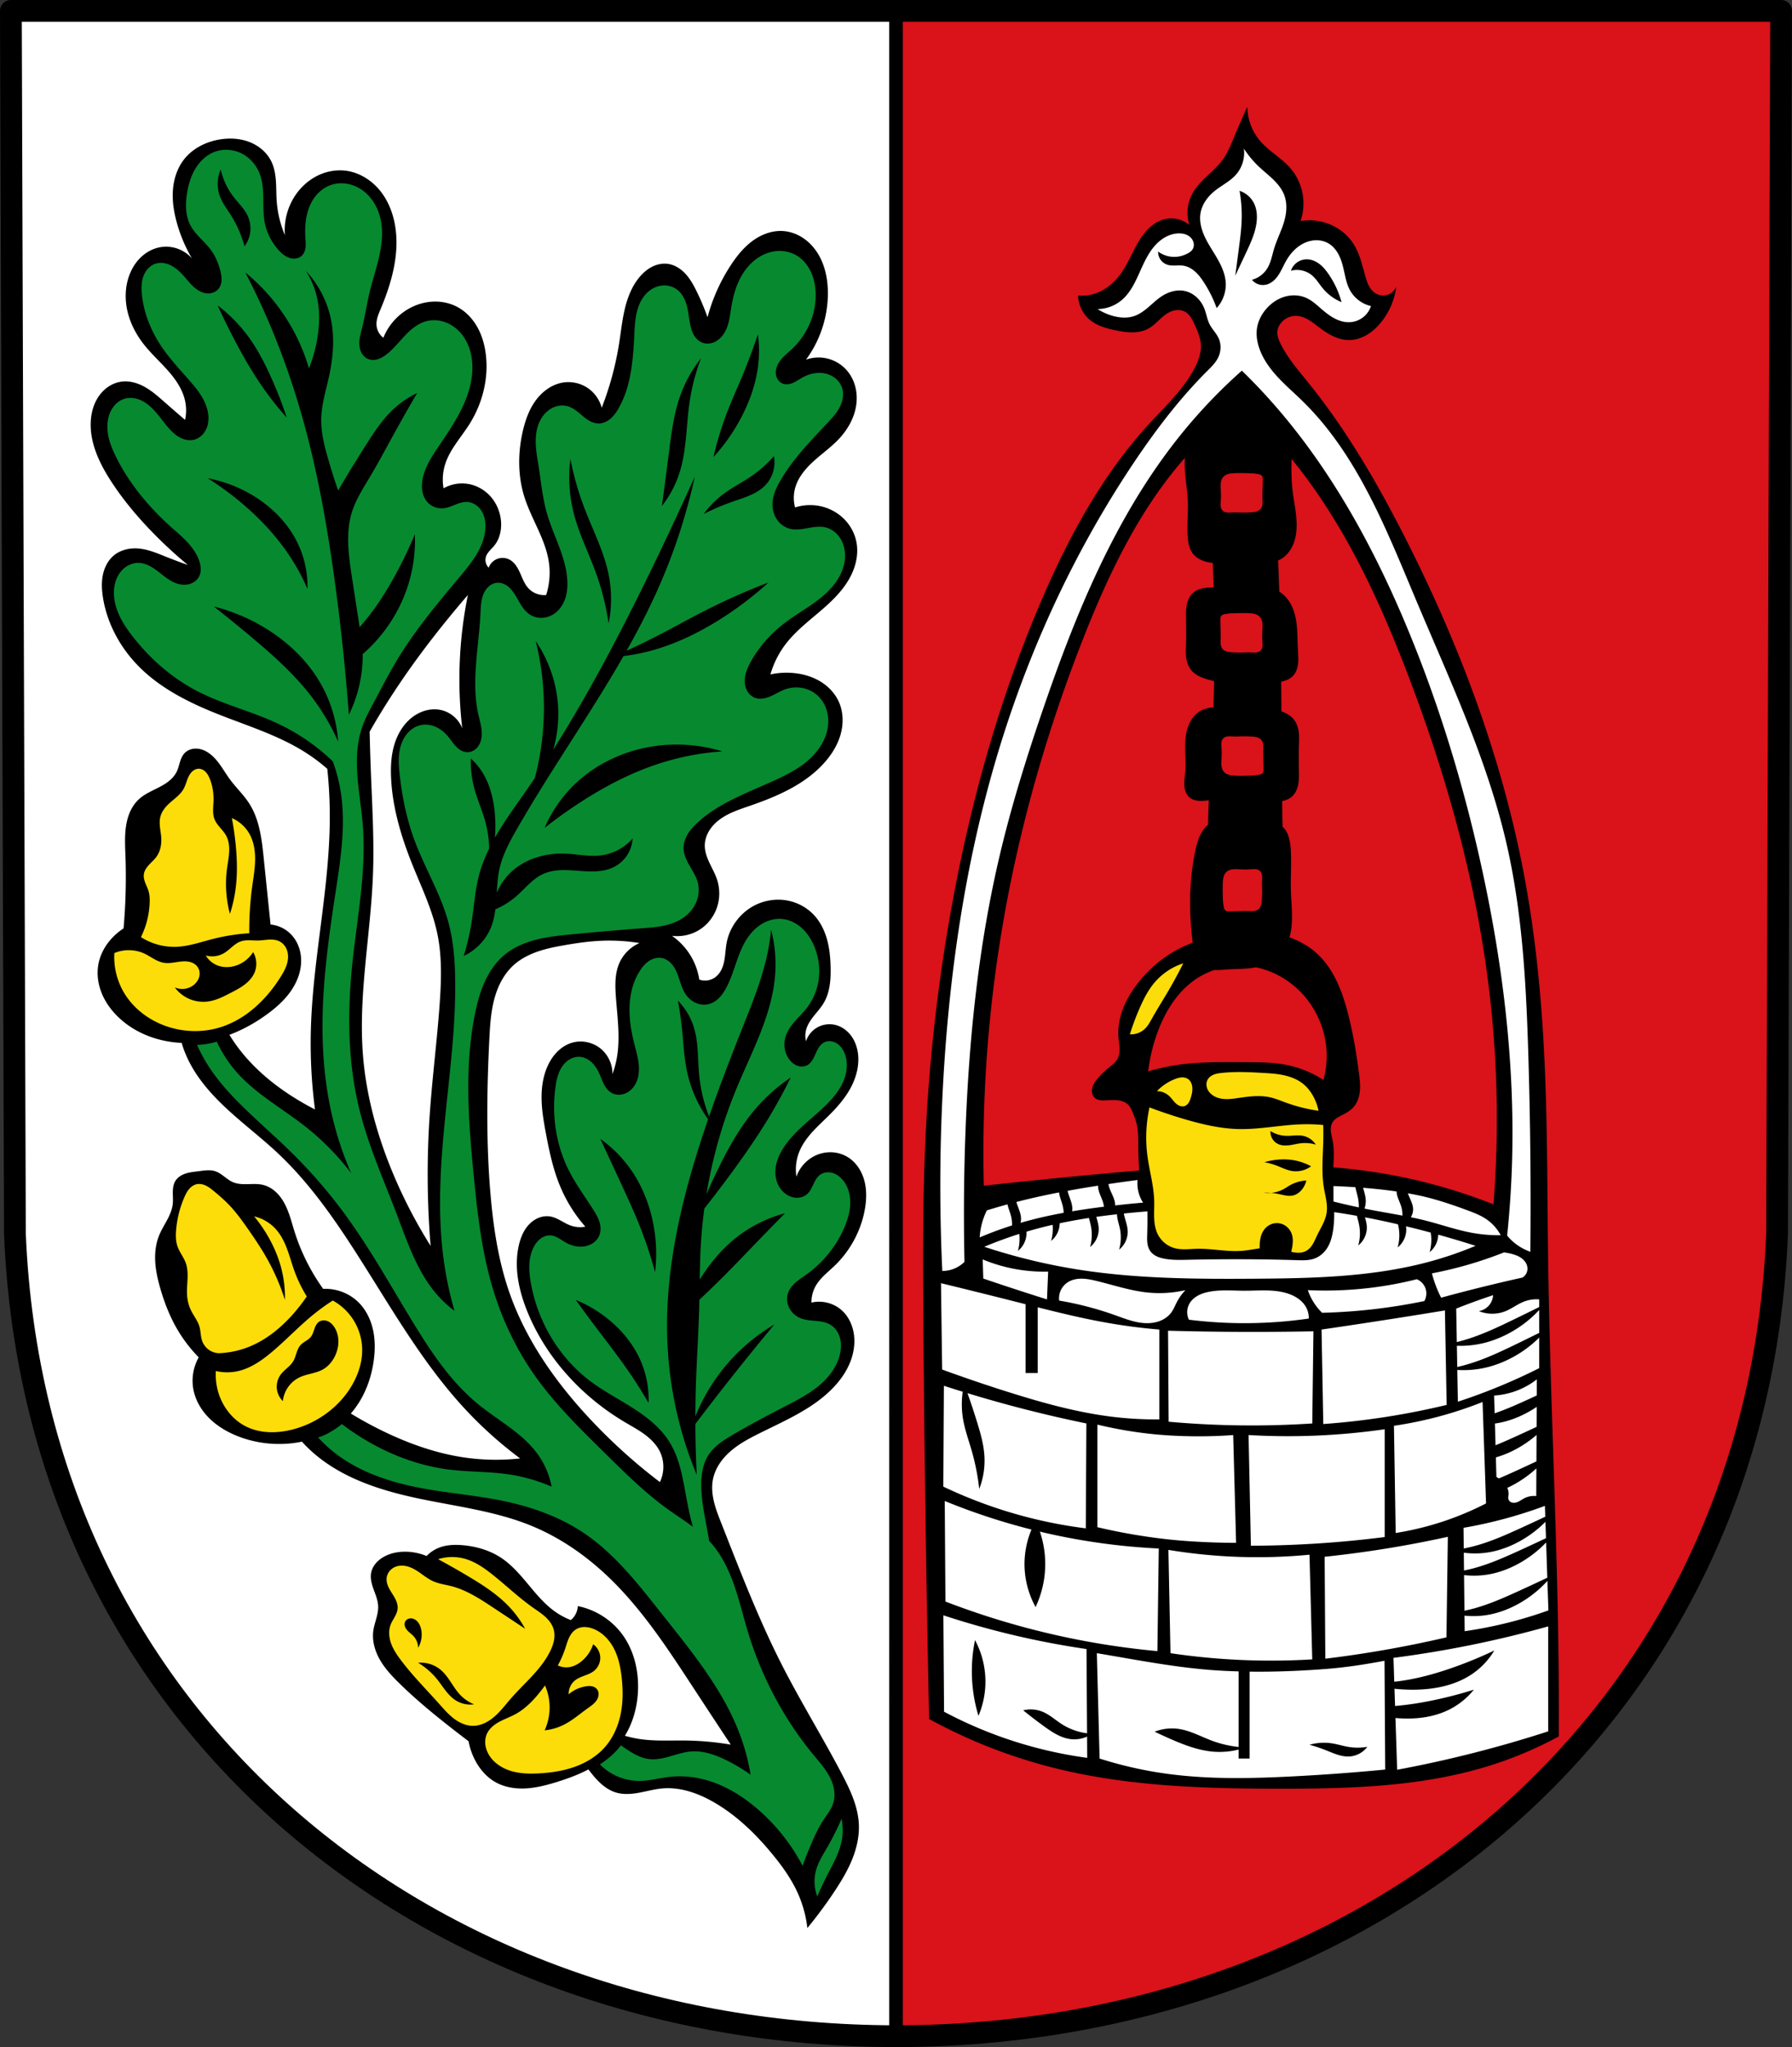 <svg xmlns="http://www.w3.org/2000/svg" width="658.621" height="751.912"><rect width="100%" height="100%" fill="#333333" stroke="none"/><path style="fill:#da121a;fill-opacity:1;fill-rule:evenodd;stroke:none;stroke-width:8;stroke-linecap:round;stroke-linejoin:round;stroke-miterlimit:4;stroke-dasharray:none;stroke-opacity:1" d="M621.649 85.976 620.16 535.24c-7.241 178.402-150.314 294.548-323.823 294.648-173.352-.22-316.479-116.416-323.823-294.648l-1.487-449.264H296.33z" transform="translate(32.972 -81.976)"/><path style="opacity:1;fill:#fff;fill-opacity:1;fill-rule:evenodd;stroke:#000;stroke-width:5;stroke-linecap:round;stroke-linejoin:round;stroke-miterlimit:4;stroke-dasharray:none;stroke-opacity:1;paint-order:fill markers stroke" d="m4 4 1.488 449.266c7.344 178.232 150.47 294.427 323.823 294.646V4H4z"/><path style="fill:none;fill-rule:evenodd;stroke:#000;stroke-width:8;stroke-linecap:round;stroke-linejoin:round;stroke-miterlimit:4;stroke-dasharray:none;stroke-opacity:1" d="M621.649 85.976 620.16 535.24c-7.241 178.402-150.314 294.548-323.823 294.648-173.352-.22-316.479-116.416-323.823-294.648l-1.487-449.264H296.33z" transform="translate(32.972 -81.976)"/><path style="fill:#000;stroke:none;stroke-width:1px;stroke-linecap:butt;stroke-linejoin:miter;stroke-opacity:1" d="M85.143 50.912a23.69 23.69 0 0 0-4.059.264c-5.247.786-10.354 3.32-13.572 7.539-2.439 3.196-3.688 7.198-3.965 11.209-.277 4.01.374 8.04 1.451 11.914a55.194 55.194 0 0 0 5.53 13.07 12.648 12.648 0 0 0-5.487-3.646 12.653 12.653 0 0 0-6.578-.375c-2.606.55-5.005 1.937-6.895 3.814-1.89 1.877-3.28 4.23-4.164 6.742-1.484 4.224-1.542 8.887-.474 13.235 1.068 4.347 3.228 8.385 6.004 11.898 2.67 3.38 5.89 6.284 8.748 9.508 2.857 3.224 5.404 6.897 6.332 11.103a16.41 16.41 0 0 1 0 7.038 642.882 642.882 0 0 1-7.54-6.536c-2.233-1.966-4.474-3.962-7.056-5.443-2.582-1.48-5.57-2.425-8.527-2.096-1.759.196-3.457.838-4.938 1.805-1.48.967-2.745 2.256-3.736 3.72-1.983 2.931-2.846 6.52-2.887 10.057-.087 7.584 3.403 14.756 7.54 21.114 4.488 6.899 9.822 13.223 15.583 19.101a165.324 165.324 0 0 0 12.567 11.56 194.405 194.405 0 0 1-8.043-3.015c-3.261-1.306-6.553-2.716-10.053-3.015-3.199-.274-6.572.471-9.049 2.513-2.168 1.788-3.507 4.446-4.068 7.2-.562 2.753-.399 5.607.047 8.382 1.557 9.709 6.574 18.73 13.572 25.637 7.969 7.866 18.243 12.964 28.652 17.092 10.9 4.323 22.273 7.79 32.172 14.076a64.755 64.755 0 0 1 8.043 6.031c.637 6.047.943 12.128.918 18.207-.108 25.886-6.212 51.428-6.95 77.303-.28 9.884.224 19.79 1.509 29.594a101.679 101.679 0 0 1-7.038-3.957c-8.032-4.946-15.426-11.074-21.113-18.6a60.613 60.613 0 0 1-3.299-4.853c4.868-1.83 9.483-4.397 13.696-7.454 2.923-2.121 5.693-4.497 7.93-7.334 2.236-2.837 3.926-6.163 4.51-9.728.374-2.291.286-4.668-.36-6.899-.646-2.23-1.858-4.307-3.551-5.896a12.097 12.097 0 0 0-7.108-3.2c-.832-8.056-1.661-16.114-2.488-24.171-.72-7.015-1.534-14.318-5.332-20.26-2.044-3.198-4.856-5.831-7.11-8.887-2.214-3.003-3.923-6.453-6.753-8.886-1.395-1.2-3.076-2.129-4.9-2.362a6.951 6.951 0 0 0-.688-.052 6.307 6.307 0 0 0-2.043.271 5.343 5.343 0 0 0-2.322 1.432c-.84.9-1.307 2.08-1.668 3.258-.361 1.176-.637 2.388-1.174 3.496-.633 1.306-1.613 2.424-2.732 3.35-1.12.924-2.38 1.665-3.666 2.337-2.606 1.36-5.4 2.492-7.555 4.49-1.563 1.45-2.72 3.302-3.5 5.286-.78 1.983-1.19 4.098-1.387 6.22-.294 3.188-.111 6.396 0 9.596a213.16 213.16 0 0 1-.71 26.305 22.837 22.837 0 0 0-3.555 2.843c-2.85 2.789-4.966 6.386-5.688 10.307-.674 3.66-.113 7.499 1.332 10.928 1.445 3.429 3.75 6.46 6.488 8.978 6.14 5.645 14.413 8.624 22.774 8.994a41.255 41.255 0 0 0 2.26 5.913c3.465 7.276 8.98 13.388 14.923 18.832 5.944 5.444 12.385 10.33 18.254 15.853 11.062 10.41 19.921 22.922 28.15 35.69 12.737 19.759 24.283 40.52 40.214 57.808a148.134 148.134 0 0 0 20.61 18.535 80.376 80.376 0 0 1-21.112-.44c-9.776-1.504-19.213-4.809-28.15-9.046a141.09 141.09 0 0 1-12.966-7.006 33.748 33.748 0 0 0 3.844-5.48c2.442-4.354 3.942-9.209 4.598-14.157.495-3.736.511-7.566-.322-11.242-.834-3.675-2.552-7.197-5.208-9.87-3.388-3.413-8.268-5.288-13.07-5.026a74.513 74.513 0 0 1-10.555-21.114c-1.082-3.446-1.926-7.005-3.623-10.195-.848-1.595-1.91-3.09-3.242-4.31-1.331-1.221-2.941-2.162-4.697-2.586-1.81-.438-3.702-.317-5.564-.272-1.863.045-3.782 0-5.495-.734-1.18-.506-2.2-1.313-3.224-2.088-1.024-.775-2.089-1.538-3.31-1.932-.725-.233-1.471-.33-2.227-.343-1.26-.023-2.55.181-3.807.343-1.583.204-3.187.341-4.709.82-1.522.48-2.986 1.347-3.836 2.698-.774 1.23-.97 2.736-.982 4.19-.013 1.452.137 2.91-.024 4.355-.234 2.1-1.116 4.074-2.113 5.937-.997 1.863-2.123 3.665-2.912 5.625-1.244 3.09-1.606 6.488-1.399 9.813.208 3.325.968 6.594 1.9 9.793 1.477 5.06 3.4 10.009 6.032 14.576a51.96 51.96 0 0 0 8.043 10.557 17.51 17.51 0 0 0-2.01 11.562c.692 3.962 2.774 7.611 5.576 10.496 2.802 2.885 6.3 5.035 10.008 6.594 6.155 2.587 12.952 3.586 19.604 3.017a40.405 40.405 0 0 0 4.746-.695 51.23 51.23 0 0 0 4.3 4.213c10.595 9.208 24.476 13.67 38.206 16.59 14.016 2.98 28.455 4.637 41.722 10.053 10.473 4.274 19.946 10.812 28.15 18.6 12.599 11.956 22.154 26.687 31.669 41.218 4.506 6.882 9.03 13.753 13.572 20.611a107.986 107.986 0 0 0-16.588-1.51c-5.536-.074-11.108.277-16.59-.501a40.5 40.5 0 0 1-5.73-1.245 31.69 31.69 0 0 0 1.67-3.13c2.055-4.445 3.062-9.345 3.164-14.24.145-6.986-1.62-14.132-5.737-19.778-3.914-5.37-9.896-9.19-16.414-10.482a7.083 7.083 0 0 1-1.582 4.152 7.052 7.052 0 0 1-.99.99 27.09 27.09 0 0 1-6.13-3.363c-3.739-2.733-6.703-6.365-9.67-9.92-2.968-3.555-6.038-7.123-9.91-9.66-4.105-2.689-8.959-4.1-13.845-4.549-.767-.07-1.54-.117-2.314-.129-2.322-.036-4.646.24-6.783 1.12a12.776 12.776 0 0 0-4.352 2.966 20.834 20.834 0 0 0-7.515-1.582c-3.032-.065-6.131.564-8.702 2.174-1.006.63-1.926 1.409-2.658 2.344-.731.934-1.272 2.03-1.496 3.195-.398 2.071.208 4.195.924 6.18.715 1.984 1.558 3.974 1.648 6.082.067 1.549-.278 3.084-.687 4.58-.409 1.495-.886 2.98-1.094 4.517-.502 3.718.623 7.519 2.51 10.762 1.886 3.243 4.498 6 7.182 8.621 6.863 6.705 14.35 12.737 21.953 18.59 1.118.86 2.24 1.719 3.363 2.572a25.067 25.067 0 0 0 2.174 6.526c1.723 3.482 4.328 6.6 7.715 8.503 3.34 1.88 7.283 2.494 11.11 2.295 3.829-.198 7.574-1.168 11.237-2.295 4.042-1.242 8.07-2.709 11.8-4.681 1.303 1.684 2.629 3.357 4.177 4.818 1.72 1.624 3.732 2.996 6 3.672 2.756.821 5.716.574 8.545.053 2.828-.522 5.615-1.31 8.48-1.56 6.62-.578 13.195 1.771 18.951 5.09 8.403 4.842 15.47 11.732 21.616 19.235 3.47 4.237 6.694 8.724 8.996 13.694a43.337 43.337 0 0 1 3.722 13.254 158.607 158.607 0 0 0 10.053-13.575c2.433-3.678 4.723-7.478 6.383-11.564 1.66-4.086 2.677-8.484 2.49-12.89-.283-6.659-3.26-12.877-6.36-18.776-7.116-13.544-15.188-26.572-22.116-40.213-8.502-16.74-15.234-34.31-22.12-51.777-1.015-2.576-2.036-5.16-2.675-7.854-.64-2.693-.889-5.519-.34-8.232.803-3.974 3.275-7.462 6.318-10.14 3.043-2.68 6.648-4.63 10.272-6.448 9.953-4.994 20.626-9.383 28.148-17.594 2.37-2.586 4.385-5.53 5.684-8.789 1.298-3.258 1.862-6.842 1.355-10.312-.476-3.262-1.941-6.43-4.373-8.657-2.963-2.713-7.303-3.838-11.21-2.906a12.042 12.042 0 0 1 1.507-6.031c1.679-3.019 4.548-5.147 7.037-7.541 5.712-5.494 9.658-12.809 11.06-20.61.627-3.486.75-7.115-.152-10.54-.902-3.426-2.905-6.64-5.88-8.561a12.307 12.307 0 0 0-6.211-1.934 13.017 13.017 0 0 0-6.356 1.43 13.492 13.492 0 0 0-6.535 7.541 17.432 17.432 0 0 1 1.006-9.049c1.081-2.735 2.844-5.153 4.814-7.338 1.97-2.184 4.159-4.16 6.244-6.234 3.06-3.042 5.926-6.341 7.948-10.152 2.021-3.812 3.16-8.19 2.609-12.47-.308-2.393-1.157-4.74-2.621-6.66-1.464-1.918-3.567-3.383-5.926-3.894a9.181 9.181 0 0 0-6.433.99 9.186 9.186 0 0 0-4.122 5.041 8.49 8.49 0 0 1 0-4.021c.48-1.955 1.636-3.671 2.887-5.248 1.251-1.577 2.624-3.071 3.647-4.805 2.284-3.872 2.619-8.575 2.513-13.07-.08-3.413-.384-6.843-1.289-10.135-.904-3.292-2.431-6.454-4.742-8.967-2.59-2.818-6.13-4.736-9.894-5.431-3.765-.696-7.734-.174-11.22 1.41-5.643 2.566-9.895 7.984-11.058 14.074-.424 2.22-.46 4.5-.896 6.717-.218 1.108-.538 2.201-1.041 3.213-.503 1.011-1.196 1.94-2.084 2.638a6.402 6.402 0 0 1-2.887 1.274 6.405 6.405 0 0 1-3.145-.27 24.175 24.175 0 0 0-4.021-10.052 24.148 24.148 0 0 0-6.033-6.034 15.434 15.434 0 0 0 10.556-2.511c2.823-1.918 4.966-4.802 6.032-8.043 1.064-3.237 1.055-6.815 0-10.055-.695-2.133-1.818-4.097-2.774-6.127-.956-2.03-1.76-4.196-1.75-6.44.01-1.971.662-3.914 1.715-5.581 1.053-1.668 2.494-3.069 4.104-4.207 3.219-2.278 7.041-3.503 10.77-4.79 9.97-3.44 20.05-7.778 27.144-15.584 2.764-3.042 5.031-6.604 6.16-10.556 1.128-3.953 1.058-8.314-.63-12.063-1.409-3.132-3.895-5.727-6.839-7.496-2.944-1.769-6.33-2.737-9.75-3.06-2.852-.27-5.744-.1-8.545.502a33.47 33.47 0 0 1 5.53-11.059c4.742-6.24 11.497-10.597 17.091-16.086 2.844-2.79 5.415-5.916 7.143-9.506 1.728-3.59 2.572-7.678 1.904-11.605-.513-3.014-1.913-5.866-3.951-8.145-2.038-2.279-4.701-3.983-7.61-4.926a18.077 18.077 0 0 0-11.058 0 13.731 13.731 0 0 1 0-7.037c1.055-3.958 3.827-7.235 6.861-9.986 3.035-2.751 6.415-5.131 9.225-8.111 3.172-3.365 5.59-7.548 6.336-12.112.372-2.282.321-4.64-.225-6.886-.546-2.247-1.592-4.378-3.096-6.135a13.874 13.874 0 0 0-6.916-4.354 13.87 13.87 0 0 0-8.164.332c5.127-6.93 7.987-15.509 8.043-24.128.035-5.24-.996-10.606-3.8-15.032-1.402-2.213-3.238-4.163-5.43-5.597-2.192-1.435-4.744-2.341-7.36-2.495-3.989-.233-7.944 1.294-11.158 3.67-3.213 2.376-5.75 5.556-7.943 8.897a65.821 65.821 0 0 0-8.545 19.101 88.022 88.022 0 0 0-4.021-9.55c-1.12-2.273-2.355-4.525-4.073-6.387-1.717-1.863-3.974-3.322-6.484-3.666-2.018-.276-4.101.187-5.91 1.123-1.81.936-3.357 2.325-4.647 3.902-2.708 3.313-4.288 7.417-5.275 11.58-.987 4.163-1.421 8.435-2.09 12.66a114.104 114.104 0 0 1-6.383 23.58 12.777 12.777 0 0 0-5.238-7.308 12.778 12.778 0 0 0-8.772-1.98c-4.08.581-7.692 3.173-10.154 6.478-2.462 3.305-3.88 7.277-4.816 11.291-1.848 7.927-1.91 16.355.504 24.129 2.554 8.227 7.8 15.606 9.049 24.129.59 4.028.243 8.19-1.006 12.064-2.409.23-4.902-.729-6.536-2.513-1.451-1.586-2.184-3.679-3.064-5.64-.44-.982-.927-1.948-1.568-2.811-.641-.864-1.443-1.625-2.405-2.106a5.506 5.506 0 0 0-4.447-.185 5.508 5.508 0 0 0-3.094 3.2 4.003 4.003 0 0 1-1.066-1.868 4.008 4.008 0 0 1 .06-2.153c.252-.806.754-1.511 1.31-2.148.554-.637 1.172-1.22 1.708-1.873 2.037-2.48 2.783-5.849 2.514-9.047-.268-3.174-1.496-6.276-3.54-8.719-2.043-2.443-4.904-4.209-8.023-4.855a13.826 13.826 0 0 0-9.55 1.51 18.64 18.64 0 0 1 .501-8.548c1.693-5.639 5.914-10.096 9.05-15.08 4.675-7.43 6.992-16.407 6.03-25.134-.383-3.485-1.288-6.938-2.939-10.032-1.65-3.093-4.072-5.817-7.113-7.562-2.652-1.522-5.726-2.27-8.783-2.236-3.058.033-6.092.838-8.811 2.236-4.526 2.328-8.168 6.333-10.055 11.06a6.36 6.36 0 0 1-2.511-4.525c-.086-1.043.09-2.094.388-3.098.298-1.003.715-1.967 1.12-2.933 3.865-9.23 6.772-19.227 5.529-29.156-.628-5.014-2.355-9.958-5.453-13.95-3.1-3.99-7.641-6.961-12.645-7.666-3.428-.482-6.98.105-10.127 1.55-3.146 1.444-5.883 3.73-7.969 6.493-3.33 4.415-4.972 10.072-4.523 15.584a39.456 39.456 0 0 1-3.018-12.568c-.174-2.466-.115-4.943-.297-7.408-.181-2.466-.616-4.952-1.712-7.168-1.603-3.239-4.57-5.706-7.932-7.028-2.102-.826-4.348-1.226-6.61-1.279zm86.822 167.633a155.525 155.525 0 0 0-2.074 48.978c-1.235-3.235-4.115-5.793-7.473-6.64-1.85-.467-3.814-.435-5.668.02-1.854.453-3.598 1.323-5.123 2.47-3.296 2.48-5.518 6.204-6.697 10.156-1.18 3.953-1.382 8.138-1.19 12.258.513 11.014 3.772 21.732 7.887 31.961 3.354 8.337 7.315 16.517 9.13 25.318 1.74 8.434 1.445 17.146.83 25.735-1 13.994-2.827 27.92-3.733 41.922a319.53 319.53 0 0 0 .414 46.904 181.486 181.486 0 0 1-13.282-25.32c-6.152-14.381-10.448-29.645-11.623-45.243-1.666-22.133 2.951-44.23 3.737-66.412.428-12.089-.283-24.186-.76-36.273a935.943 935.943 0 0 1-.486-15.61 268.45 268.45 0 0 1 6.226-10.376c7.035-11.148 14.886-21.768 23.244-31.961a393.945 393.945 0 0 1 6.64-7.887zm52.517 126.95c3.54.026 7.08.323 10.575.892a14.39 14.39 0 0 0-7.473 7.472c-1.605 3.745-1.53 7.974-1.244 12.037.525 7.476 1.669 15.025.414 22.413a34.965 34.965 0 0 1-1.66 6.226c.068-3.657-1.675-7.304-4.565-9.547-2.776-2.154-6.565-2.968-9.963-2.074-2.053.54-3.93 1.669-5.47 3.13-1.54 1.463-2.75 3.252-3.66 5.17-1.812 3.819-2.443 8.115-2.385 12.34.057 4.226.778 8.411 1.554 12.565 1.267 6.777 2.708 13.576 5.397 19.924a53.798 53.798 0 0 0 9.13 14.527 10.373 10.373 0 0 1-5.396-.416c-1.288-.459-2.468-1.168-3.67-1.822-1.2-.654-2.453-1.264-3.8-1.498-1.441-.25-2.947-.051-4.305.49-1.358.542-2.572 1.42-3.572 2.487-2 2.133-3.119 4.96-3.746 7.816-1.797 8.173.127 16.754 3.322 24.488 6.967 16.868 19.996 30.956 35.695 40.262 2.446 1.45 4.964 2.795 7.252 4.482 2.288 1.688 4.365 3.758 5.615 6.31 1.702 3.475 1.702 7.734 0 11.208a205.155 205.155 0 0 1-25.734-23.244c-12.537-13.416-23.378-28.753-29.47-46.074-4.127-11.73-6-24.136-7.055-36.526-1.611-18.901-1.364-37.919-.416-56.865.242-4.846.535-9.726 1.748-14.424 1.212-4.698 3.413-9.253 6.968-12.555 2.493-2.314 5.566-3.937 8.772-5.074 3.206-1.136 6.556-1.808 9.906-2.398 4.533-.8 9.1-1.46 13.697-1.66a68.916 68.916 0 0 1 3.54-.063z"/><path style="fill:#078930;stroke:none;stroke-width:1px;stroke-linecap:butt;stroke-linejoin:miter;stroke-opacity:1;fill-opacity:1" d="M82.766 55.02a11.854 11.854 0 0 0-3.692.68c-3.007 1.077-5.485 3.374-7.164 6.091-1.68 2.717-2.61 5.838-3.14 8.988-.684 4.061-.68 8.43 1.255 12.065 1.85 3.474 5.227 5.864 7.541 9.049 1.62 2.228 2.692 4.819 3.39 7.484.295 1.133.528 2.297.481 3.467-.046 1.17-.39 2.356-1.138 3.258a4.591 4.591 0 0 1-2.033 1.384 5.494 5.494 0 0 1-2.46.24c-1.585-.195-3.04-1.013-4.26-2.044-1.219-1.031-2.237-2.276-3.28-3.485-1.45-1.68-2.993-3.33-4.918-4.433-.963-.552-2.015-.958-3.112-1.127-1.096-.17-2.238-.094-3.28.283-1.06.382-1.999 1.07-2.733 1.924-.735.854-1.27 1.87-1.621 2.941-.702 2.142-.67 4.456-.422 6.695.735 6.652 3.32 13.034 7.037 18.6 3.01 4.51 6.735 8.487 10.306 12.566 1.633 1.866 3.244 3.767 4.536 5.883 1.292 2.116 2.261 4.468 2.502 6.936.184 1.896-.08 3.867-.973 5.55-.893 1.684-2.455 3.05-4.307 3.499-1.685.408-3.494.04-5.037-.752-1.543-.793-2.845-1.984-4.01-3.27-2.346-2.59-4.214-5.617-6.789-7.98-1.287-1.182-2.756-2.191-4.398-2.79-1.642-.597-3.469-.764-5.15-.288-1.395.394-2.652 1.22-3.633 2.287-.982 1.067-1.694 2.367-2.149 3.744-.833 2.524-.806 5.277-.26 7.879.547 2.601 1.595 5.07 2.774 7.453 4.898 9.9 12.13 18.522 20.36 25.889 2.044 1.83 4.157 3.593 6.013 5.615 1.855 2.022 3.461 4.335 4.291 6.951.285.898.477 1.832.484 2.773.007.942-.176 1.894-.607 2.73a5.301 5.301 0 0 1-1.658 1.884 6.23 6.23 0 0 1-2.313.99c-1.652.346-3.395.061-4.955-.586-2.371-.984-4.316-2.746-6.365-4.293-1.025-.773-2.092-1.5-3.252-2.05-1.16-.55-2.42-.921-3.703-.946-1.286-.025-2.574.301-3.715.894a9.08 9.08 0 0 0-2.932 2.465c-1.587 2.025-2.33 4.626-2.402 7.198-.084 3.007.705 5.995 1.965 8.728 1.26 2.733 2.98 5.23 4.822 7.61 6.495 8.387 14.687 15.517 24.127 20.357 9.406 4.822 19.848 7.306 29.408 11.814a75.976 75.976 0 0 1 20.108 13.823 59.535 59.535 0 0 1 3.015 11.814c1.793 12.083-.167 24.368-2.011 36.443-2.558 16.74-4.906 33.587-4.776 50.52.084 10.904 1.206 21.825 3.772 32.424a120.838 120.838 0 0 0 6.785 20.107A95.11 95.11 0 0 0 112 413.607c-8.238-6.448-17.61-11.598-24.633-19.353-3.128-3.455-5.704-7.396-7.676-11.62-2.362.67-4.8 1.05-7.254 1.19a57.521 57.521 0 0 0 4.124 7.666c4.012 6.268 9.2 11.695 14.578 16.84 5.482 5.245 11.197 10.243 16.588 15.582a185.988 185.988 0 0 1 19.603 22.873c9.047 12.463 16.528 25.974 24.565 39.111 6.648 10.869 13.845 21.673 23.693 29.756 7.478 6.138 16.493 10.73 22.119 18.6a29.751 29.751 0 0 1 5.025 11.812 62.42 62.42 0 0 0-15.834-4.523c-7.237-1.063-14.61-.846-21.867-1.76-11.611-1.462-22.77-5.83-32.674-12.064a93.434 93.434 0 0 1-6.689-4.64c-1.23.979-2.523 1.88-3.871 2.687-1.349.807-2.756 1.531-4.25 2.02-.218.07-.442.124-.664.185a50.428 50.428 0 0 0 6.93 6.283c9.3 6.965 20.736 10.508 32.171 12.566 9.26 1.667 18.67 2.442 27.899 4.274 10.736 2.13 21.3 5.749 30.412 11.812 11.693 7.781 20.43 19.154 29.154 30.16 11.007 13.887 22.537 27.859 28.655 44.489a77.995 77.995 0 0 1 3.769 14.326 63.46 63.46 0 0 0-8.797-5.28c-4.075-2.015-8.537-3.618-13.07-3.267-2.645.205-5.188 1.066-7.74 1.79-2.553.722-5.211 1.317-7.842.976-3.228-.42-6.099-2.202-8.797-4.022-.48-.324-.954-.659-1.432-.988a22.135 22.135 0 0 1-1.869 2.203c-1.746 1.815-3.72 3.402-5.828 4.781.35.359.71.71 1.086 1.041 3.578 3.151 8.301 4.978 13.068 5.028 3.974.041 7.861-1.101 11.815-1.508 5.517-.569 11.141.316 16.336 2.262 5.735 2.148 10.94 5.557 15.584 9.55a71.218 71.218 0 0 1 16.588 20.862 154.006 154.006 0 0 1 3.52-8.797c1.169-2.682 2.421-5.341 4.02-7.791 1.381-2.115 3.04-4.118 3.77-6.535.48-1.588.528-3.29.252-4.926-.276-1.636-.871-3.208-1.644-4.676-1.547-2.935-3.783-5.436-5.897-7.992-10.964-13.258-19.131-28.78-24.129-45.242-1.745-5.75-3.11-11.617-5.11-17.284-1.998-5.666-4.678-11.19-8.714-15.642-.13-.143-.27-.272-.402-.412-1.002-6.465-2.664-12.855-2.889-19.393-.151-4.383.426-8.991 2.928-12.594 2.034-2.928 5.136-4.913 8.2-6.736 6.497-3.864 13.202-7.362 19.915-10.836 4.217-2.182 8.475-4.379 12.13-7.408 3.657-3.03 6.712-7.002 7.784-11.627.459-1.979.542-4.075-.006-6.031-.548-1.956-1.765-3.761-3.508-4.805-1.596-.956-3.502-1.224-5.355-1.394-1.853-.17-3.748-.27-5.48-.948-1.799-.703-3.357-2.042-4.247-3.756-.89-1.714-1.082-3.796-.44-5.617.538-1.523 1.612-2.806 2.83-3.867 1.22-1.06 2.591-1.927 3.905-2.867 6.18-4.421 11.137-10.559 14.059-17.572 1.144-2.747 1.987-5.662 2.033-8.637.046-2.976-.757-6.028-2.62-8.35-1.006-1.255-2.337-2.292-3.882-2.742a5.774 5.774 0 0 0-2.39-.191c-.798.11-1.57.406-2.22.882-1.145.841-1.824 2.162-2.429 3.448-.605 1.286-1.205 2.627-2.258 3.582-1.056.957-2.506 1.435-3.931 1.398-1.426-.036-2.818-.565-3.975-1.398-1.352-.973-2.394-2.354-3.031-3.893-.638-1.539-.878-3.23-.776-4.892.167-2.708 1.223-5.3 2.635-7.616 4.075-6.684 10.886-11.137 16.4-16.693 2.43-2.449 4.655-5.181 5.989-8.363 1.334-3.182 1.707-6.871.455-10.086-.591-1.518-1.568-2.931-2.955-3.785a5.23 5.23 0 0 0-2.293-.776 4.347 4.347 0 0 0-2.367.461c-.805.422-1.444 1.11-1.94 1.871-.496.761-.859 1.598-1.226 2.428-.368.83-.745 1.664-1.262 2.41-.517.747-1.189 1.408-2.016 1.783-1.06.481-2.311.45-3.4.038-1.089-.412-2.02-1.18-2.748-2.088a9.013 9.013 0 0 1-1.846-4.204 9.822 9.822 0 0 1 .38-4.582c.69-2.102 2.038-3.923 3.503-5.582 1.464-1.658 3.067-3.198 4.404-4.96 2.362-3.114 3.829-6.887 4.264-10.77.435-3.884-.154-7.869-1.627-11.488-1.062-2.61-2.6-5.058-4.7-6.936-2.1-1.878-4.788-3.157-7.6-3.314-.331-.019-.661-.022-.991-.01-2.308.083-4.579.893-6.514 2.166-2.211 1.455-4 3.493-5.38 5.752-3.314 5.424-4.285 11.987-7.323 17.57-.715 1.314-1.548 2.577-2.613 3.627-1.065 1.05-2.376 1.882-3.83 2.23-1.608.386-3.34.156-4.834-.55-1.495-.706-2.755-1.871-3.658-3.256-1.44-2.207-1.964-4.87-2.93-7.322-.53-1.345-1.208-2.65-2.178-3.721-.97-1.072-2.252-1.898-3.678-2.135-1.601-.266-3.27.235-4.619 1.139-1.349.903-2.408 2.183-3.289 3.547-2.514 3.895-3.665 8.562-3.822 13.195-.157 4.633.636 9.254 1.771 13.748.686 2.715 1.502 5.425 1.657 8.22.077 1.399-.014 2.813-.366 4.169-.351 1.355-.967 2.652-1.875 3.719-.95 1.117-2.23 1.974-3.654 2.326-1.424.352-2.99.176-4.254-.57-1.211-.717-2.081-1.901-2.724-3.153-.643-1.252-1.09-2.592-1.668-3.875-.691-1.53-1.585-2.996-2.817-4.139-1.231-1.142-2.828-1.943-4.506-2.011-1.3-.054-2.599.334-3.707 1.015-1.108.681-2.029 1.646-2.738 2.737-1.418 2.18-1.984 4.8-2.34 7.377-1.444 10.445.204 21.348 4.979 30.75 2.503 4.93 5.812 9.395 8.785 14.056.928 1.455 1.833 2.948 2.355 4.592.523 1.644.637 3.473-.011 5.072-.488 1.203-1.389 2.221-2.483 2.918-1.094.697-2.374 1.082-3.668 1.184-2.131.168-4.283-.423-6.15-1.465-.905-.505-1.75-1.113-2.65-1.625-.902-.512-1.881-.932-2.915-1.012-1.3-.1-2.607.358-3.662 1.125-1.054.767-1.87 1.829-2.488 2.977-1.065 1.979-1.567 4.226-1.686 6.47-.118 2.245.137 4.493.516 6.708 2.447 14.283 10.365 27.626 21.963 36.314 4.918 3.684 10.41 6.519 15.588 9.828 5.178 3.31 10.155 7.215 13.406 12.43 3.436 5.51 4.698 12.06 5.858 18.45.774 4.267 1.554 8.574 2.785 12.724-2.998-2.234-6.18-4.264-9.22-6.446-8.3-5.958-15.589-13.193-22.872-20.359-9.274-9.124-18.661-18.258-26.139-28.904-6.966-9.919-12.174-21.042-15.582-32.674-3.898-13.304-5.443-27.17-6.787-40.969-1.916-19.673-3.441-39.696.502-59.064.82-4.025 1.882-8.024 3.584-11.762 1.702-3.738 4.072-7.221 7.225-9.854 3.317-2.77 7.392-4.514 11.576-5.593 4.184-1.08 8.502-1.527 12.803-1.948 8.704-.851 17.419-1.608 26.14-2.261 2.615-.196 5.24-.383 7.809-.907 2.57-.523 5.098-1.396 7.271-2.863 2.053-1.385 3.763-3.306 4.783-5.562 1.021-2.257 1.331-4.85.747-7.256-.55-2.265-1.84-4.266-3-6.287-1.161-2.022-2.236-4.2-2.278-6.532-.033-1.815.575-3.605 1.51-5.162s2.186-2.9 3.516-4.138c8.08-7.525 18.877-11.213 28.904-15.834 4.102-1.891 8.162-3.993 11.601-6.922 3.44-2.93 6.247-6.77 7.25-11.174.53-2.322.544-4.775-.078-7.074-.621-2.3-1.89-4.438-3.691-5.996-1.584-1.37-3.562-2.274-5.629-2.614a12.296 12.296 0 0 0-6.186.602c-1.848.677-3.512 1.773-5.324 2.543-.905.385-1.852.689-2.83.803-.977.114-1.99.034-2.904-.328-1.158-.459-2.118-1.357-2.738-2.436-.621-1.079-.912-2.33-.932-3.574-.04-2.49.97-4.875 2.162-7.06 3.122-5.725 7.613-10.654 12.818-14.579 4.68-3.529 9.946-6.28 14.327-10.174 2.19-1.947 4.152-4.185 5.54-6.765 1.39-2.581 2.186-5.521 2-8.446-.135-2.143-.812-4.272-2.072-6.011-1.26-1.74-3.12-3.068-5.216-3.54-2.144-.482-4.375-.07-6.538.32-2.162.391-4.411.755-6.533.183-1.909-.515-3.583-1.786-4.681-3.43-1.098-1.644-1.63-3.643-1.602-5.62.043-3.135 1.43-6.091 3.016-8.796 4.557-7.773 10.91-14.306 17.091-20.862 1.677-1.777 3.365-3.59 4.514-5.746.575-1.078 1.008-2.238 1.207-3.443.2-1.205.16-2.459-.191-3.629-.415-1.385-1.261-2.628-2.36-3.568-1.098-.94-2.444-1.58-3.855-1.895-2.823-.63-5.832.043-8.363 1.442-1.156.638-2.233 1.425-3.442 1.955-.604.265-1.242.466-1.898.537-.657.07-1.334.01-1.95-.229a3.796 3.796 0 0 1-1.59-1.193 4.461 4.461 0 0 1-.84-1.809c-.285-1.31-.013-2.7.57-3.908.582-1.208 1.459-2.25 2.413-3.191.955-.942 1.993-1.795 2.967-2.717 5.696-5.39 9.048-13.288 8.545-21.113-.175-2.727-.809-5.452-2.094-7.864-1.285-2.411-3.247-4.499-5.697-5.709-2.093-1.033-4.492-1.4-6.813-1.144-2.32.255-4.557 1.118-6.507 2.4-2.92 1.919-5.177 4.743-6.746 7.864-1.57 3.12-2.481 6.537-3.057 9.982-.547 3.273-.835 6.702-2.494 9.576-.83 1.437-2.011 2.704-3.494 3.447-1.484.744-3.284.923-4.82.297-1.42-.578-2.516-1.785-3.217-3.148-.702-1.363-1.047-2.88-1.307-4.39-.367-2.133-.58-4.3-1.182-6.378-.6-2.078-1.637-4.103-3.342-5.435-1.26-.986-2.843-1.542-4.44-1.614-1.6-.071-3.209.335-4.608 1.11-1.386.767-2.564 1.887-3.483 3.178-.918 1.29-1.584 2.752-2.053 4.265-.937 3.027-1.092 6.232-1.251 9.397-.47 9.33-1.148 19.032-5.78 27.144-.809 1.417-1.749 2.789-2.992 3.846-1.243 1.057-2.825 1.782-4.457 1.752-1.082-.02-2.14-.369-3.096-.877-.955-.508-1.817-1.175-2.65-1.865-1.667-1.382-3.309-2.92-5.379-3.553a7.517 7.517 0 0 0-3.684-.154 8.734 8.734 0 0 0-3.373 1.511c-2.007 1.462-3.378 3.688-4.101 6.063-.723 2.375-.834 4.9-.66 7.377.174 2.477.625 4.924 1.01 7.377.889 5.682 1.421 11.445 2.99 16.978 1.186 4.185 2.95 8.18 4.48 12.252 1.53 4.072 2.84 8.287 3.06 12.631.105 2.051-.04 4.131-.624 6.1-.585 1.968-1.628 3.826-3.145 5.21-1.305 1.192-2.956 2.015-4.705 2.264-1.749.25-3.588-.088-5.098-1.006-1.238-.753-2.224-1.864-3.045-3.058-.82-1.195-1.49-2.484-2.232-3.729-.758-1.272-1.606-2.516-2.734-3.476s-2.574-1.618-4.053-1.551c-1.19.054-2.334.578-3.23 1.361-.897.784-1.558 1.816-2.002 2.92-.89 2.21-.934 4.65-1.051 7.03-.612 12.439-3.503 25.051-.754 37.199.613 2.711 1.51 5.45 1.158 8.209-.176 1.379-.681 2.74-1.594 3.789a5.249 5.249 0 0 1-1.634 1.271 4.483 4.483 0 0 1-2.014.467c-.809-.009-1.604-.256-2.313-.646-.708-.39-1.334-.92-1.892-1.504-1.117-1.17-1.971-2.565-3.022-3.795-1.203-1.41-2.678-2.606-4.373-3.356-1.694-.75-3.614-1.036-5.43-.666-1.816.37-3.471 1.389-4.734 2.746-1.262 1.358-2.143 3.043-2.681 4.817-1.077 3.548-.803 7.354-.375 11.037.923 7.953 2.523 15.857 5.277 23.375 3.776 10.31 9.687 19.817 12.568 30.412 1.865 6.857 2.413 14.006 2.514 21.111.233 16.388-1.857 32.707-3.52 49.012-1.814 17.797-3.118 35.803-.754 53.535a130.5 130.5 0 0 0 4.022 19.104 40.818 40.818 0 0 1-6.283-5.782c-7.3-8.286-10.903-19.086-14.83-29.408-4.876-12.814-10.527-25.396-13.825-38.705-4.196-16.94-4.463-34.658-2.763-52.027 1.705-17.425 5.366-34.824 4.021-52.28-.467-6.067-1.537-12.077-1.986-18.146-.45-6.07-.256-12.296 1.734-18.047 1.093-3.155 2.702-6.102 4.274-9.049 2.788-5.228 5.482-10.51 8.545-15.582 6.624-10.97 14.899-20.836 23.123-30.664 2.114-2.526 4.236-5.065 5.95-7.879 1.715-2.813 3.02-5.934 3.35-9.213.228-2.26-.035-4.627-1.136-6.615-.55-.994-1.308-1.88-2.237-2.535-.928-.656-2.028-1.077-3.162-1.154-1.48-.1-2.936.375-4.318.914-1.382.538-2.756 1.153-4.227 1.35-1.971.262-4.064-.292-5.566-1.596-1.157-1.005-1.931-2.408-2.312-3.893-.382-1.485-.385-3.05-.165-4.566.659-4.528 3.225-8.52 5.78-12.317 2.862-4.252 5.797-8.475 8.142-13.033 2.346-4.558 4.1-9.498 4.426-14.613.314-4.925-.806-10.092-3.92-13.92-1.557-1.914-3.591-3.454-5.902-4.318-2.31-.865-4.896-1.035-7.27-.362-3.037.862-5.54 3.007-7.71 5.301s-4.133 4.813-6.616 6.764c-.985.774-2.062 1.46-3.26 1.83-1.197.37-2.53.403-3.68-.096-.98-.426-1.78-1.222-2.3-2.156-.521-.935-.776-2.002-.836-3.07-.121-2.137.506-4.235 1.027-6.311 1.085-4.32 1.725-8.738 2.766-13.068 1.06-4.412 2.534-8.72 3.516-13.149.981-4.43 1.46-9.059.505-13.494-.912-4.235-3.219-8.254-6.761-10.748-1.772-1.247-3.831-2.098-5.977-2.395-2.146-.296-4.374-.032-6.363.827-1.728.745-3.255 1.926-4.48 3.353-1.226 1.428-2.155 3.098-2.807 4.863-1.304 3.53-1.496 7.381-1.26 11.137.068 1.084.17 2.175.045 3.254-.126 1.079-.503 2.165-1.266 2.938-.6.607-1.412.989-2.256 1.12-.843.133-1.716.023-2.523-.255-1.615-.556-2.93-1.748-4.053-3.035-2.315-2.654-4.017-5.86-4.775-9.3-.675-3.058-.602-6.223-.647-9.355-.045-3.131-.226-6.326-1.365-9.244-1.221-3.128-3.57-5.828-6.562-7.351a12.76 12.76 0 0 0-6.082-1.371zm-1.643 7.251a25.768 25.768 0 0 0 4.795 10.155c1.738 2.231 3.867 4.212 5.076 6.77a11.076 11.076 0 0 1 1.002 5.798 11.07 11.07 0 0 1-2.129 5.485 41.836 41.836 0 0 0-5.078-11.565c-1.403-2.21-3.027-4.318-3.947-6.77a13.222 13.222 0 0 1 .281-9.873zm31.309 37.233a37.106 37.106 0 0 1 9.308 18.334c1.287 6.796.635 13.834-.847 20.59-1.109 5.053-2.685 10.06-2.82 15.232-.134 5.074 1.129 10.074 2.538 14.95a236.687 236.687 0 0 0 3.666 11.564 520.559 520.559 0 0 1 10.72-17.488c2.61-4.079 5.306-8.153 8.743-11.565a35.4 35.4 0 0 1 9.59-6.77 622.82 622.82 0 0 0-8.18 14.385c-3.068 5.567-6.053 11.184-9.308 16.643-2.44 4.091-5.056 8.15-6.487 12.693-2.421 7.695-1.223 16.002 0 23.975.939 6.112 1.878 12.223 2.82 18.334a92.545 92.545 0 0 0 6.206-7.899c2.473-3.526 4.699-7.222 6.77-11 2.71-4.943 5.159-10.029 7.333-15.23a54.784 54.784 0 0 1-1.974 16.924c-2.006 7.176-5.496 13.929-10.155 19.744a56.365 56.365 0 0 1-7.05 7.332 49.775 49.775 0 0 1-5.078 22.283 806.179 806.179 0 0 0-5.077-48.232c-2.76-20.334-6.309-40.602-11.847-60.362-3.696-13.183-8.275-26.124-13.82-38.642a266.935 266.935 0 0 0-7.335-15.23 71.595 71.595 0 0 1 18.899 23.693 71.374 71.374 0 0 1 4.514 11.564 53.54 53.54 0 0 0 3.384-13.258c.424-3.463.506-6.983 0-10.435-.63-4.3-2.18-8.463-4.513-12.13zm-32.438 12.693a55.484 55.484 0 0 1 11.565 11.846c3.027 4.21 5.448 8.827 7.615 13.539a149.92 149.92 0 0 1 6.207 15.795 118.157 118.157 0 0 1-9.309-11.846c-3.774-5.491-7.078-11.293-10.154-17.205a264.873 264.873 0 0 1-5.924-12.129zm198.565 10.604a45.818 45.818 0 0 1 0 12.086c-.837 6.276-2.978 12.337-5.881 17.965a69.855 69.855 0 0 1-10.451 15.025 121.494 121.494 0 0 1 5.224-16.984c1.63-4.183 3.492-8.272 5.227-12.413a220.962 220.962 0 0 0 5.88-15.68zm-20.907 8.818a76.091 76.091 0 0 0-4.246 16.334c-1.225 8.504-1.023 17.278-3.594 25.477a39.124 39.124 0 0 1-6.53 12.412c.89-6.64 1.758-13.28 2.61-19.924.907-7.068 1.81-14.21 4.249-20.906a47.688 47.688 0 0 1 7.511-13.393zm26.786 35.932c.72 3.685-.404 7.684-2.94 10.453-1.547 1.689-3.548 2.906-5.639 3.842-2.09.936-4.285 1.608-6.447 2.363a89.729 89.729 0 0 0-10.78 4.574 34.866 34.866 0 0 1 7.513-7.513c3.12-2.286 6.6-4.036 9.8-6.208a44.431 44.431 0 0 0 8.493-7.511zm-74.801.98a108.959 108.959 0 0 0 5.226 18.291c3.073 8.022 7.115 15.752 8.819 24.172a45.444 45.444 0 0 1 0 17.965 93.472 93.472 0 0 0-4.573-18.291c-2.643-7.33-6.207-14.343-8.166-21.885a53.985 53.985 0 0 1-1.306-20.252zm45.728 6.531a213.586 213.586 0 0 1-13.064 40.178c-3.579 8.154-7.656 16.045-12.022 23.785 3.61-1.642 7.185-3.36 10.715-5.166 6.027-3.083 11.931-6.402 17.965-9.472a245.458 245.458 0 0 1 23.518-10.453 126.652 126.652 0 0 1-18.618 14.045c-8.118 5.022-16.865 9.144-26.132 11.433a72.07 72.07 0 0 1-8.561 1.559c-12.31 21.514-26.773 41.905-39.129 63.443-2.729 4.757-5.388 9.661-6.531 15.025-.595 2.79-.758 5.646-.922 8.498 1.197-2.82 2.944-5.41 5.168-7.519 5.314-5.04 12.936-7.19 20.252-6.86 4.256.193 8.508 1.158 12.738.655 4.502-.535 8.778-2.793 11.76-6.207a12.55 12.55 0 0 1-2.027 6.148 12.54 12.54 0 0 1-4.832 4.305c-1.98.994-4.2 1.445-6.41 1.586-2.212.141-4.43-.018-6.64-.184-2.209-.166-4.423-.34-6.636-.232-2.213.108-4.438.508-6.447 1.443-3.873 1.803-6.569 5.371-9.8 8.166a28.993 28.993 0 0 1-7.644 4.758c-.28 2.17-.708 4.314-1.502 6.348-1.835 4.706-5.542 8.653-10.125 10.779a89.998 89.998 0 0 0 2.94-12.738c.863-5.558 1.208-11.214 2.613-16.66.9-3.488 2.213-6.812 3.791-10.024a40.722 40.722 0 0 0-1.504-10.228c-1.12-3.979-2.84-7.769-3.92-11.758a38.226 38.226 0 0 1-1.306-11.106 24.083 24.083 0 0 1 3.92 4.573c3.046 4.618 4.413 10.168 4.898 15.68.259 2.934.258 5.887.043 8.825 3.281-5.764 7.267-11.216 11.065-16.666a396.11 396.11 0 0 0 3.601-5.265 101.45 101.45 0 0 0 3.258-29.686 101.226 101.226 0 0 0-2.942-20.578 47.9 47.9 0 0 1 8.167 23.192c.435 5.609-.18 11.282-1.72 16.693 12.739-20.158 23.885-41.324 34.384-62.75a1248.356 1248.356 0 0 0 17.638-37.565zm-179.037.598a49.885 49.885 0 0 1 17.77 7.053c6.228 4.003 11.589 9.478 14.949 16.076a36.567 36.567 0 0 1 3.95 17.488 77.58 77.58 0 0 0-6.77-12.41c-4.278-6.379-9.494-12.101-15.233-17.205a110.123 110.123 0 0 0-14.666-11.002zm2.256 47.106a68.659 68.659 0 0 1 19.744 8.46c7.896 4.976 14.811 11.653 19.463 19.745a49.78 49.78 0 0 1 6.486 21.437 81.557 81.557 0 0 0-9.87-16.642c-6.368-8.299-14.264-15.285-22.284-22a589.69 589.69 0 0 0-13.539-11zm170.228 50.722a57.486 57.486 0 0 1 16.68 2.508 95.978 95.978 0 0 0-22.539 4.246c-11.04 3.49-21.377 8.96-31.031 15.352a178.188 178.188 0 0 0-11.758 8.492 49.26 49.26 0 0 1 11.758-16.658c7.39-6.842 16.87-11.306 26.785-13.065a57.152 57.152 0 0 1 10.106-.875zm34.586 67.98a50.588 50.588 0 0 1 1.5 16.514c-1.112 14.942-8.715 28.478-14.41 42.336-5.067 12.332-8.695 25.247-10.851 38.405a219.026 219.026 0 0 1 4.845-10.48c3.748-7.56 7.972-14.957 13.512-21.32a63.862 63.862 0 0 1 12.61-11.109 195.308 195.308 0 0 1-8.407 15.313c-4.346 7.14-9.146 13.993-14.111 20.717a501.49 501.49 0 0 1-9.213 12.05 178.708 178.708 0 0 0-1.297 13.471c-.242 4.222-.334 8.45-.404 12.678.138-.22.264-.449.404-.668 3.113-4.862 6.763-9.411 11.11-13.21a49.235 49.235 0 0 1 19.816-10.509 1657.657 1657.657 0 0 0-11.709 12.01c-3.686 3.82-7.355 7.658-11.11 11.41a350.078 350.078 0 0 1-8.644 8.336c-.02 1.024-.034 2.049-.062 3.072-.255 9.313-.893 18.613-1.202 27.924a395.31 395.31 0 0 0-.195 11.828 69.586 69.586 0 0 1 9.803-16.931A69.606 69.606 0 0 1 284.6 486.49a1043.512 1043.512 0 0 0-14.413 17.715 1042.98 1042.98 0 0 0-14.61 18.828c.023 6.238.18 12.474.5 18.703a142.72 142.72 0 0 1-10.811-49.24c-.924-24.242 4.365-48.34 11.71-71.46a441.746 441.746 0 0 1 3.284-9.9 47.367 47.367 0 0 1-7.787-17.724c-1.056-5.033-1.282-10.196-1.803-15.312a131.75 131.75 0 0 0-1.5-10.51 23.853 23.853 0 0 1 5.705 9.308c1.895 5.76 1.521 11.98 2.102 18.016a56.622 56.622 0 0 0 3.638 15.176c3.8-10.968 7.982-21.806 12.274-32.592 3.821-9.604 7.757-19.255 9.609-29.424.398-2.187.699-4.391.9-6.605zm-62.752 76.866a46.515 46.515 0 0 1 12.31 12.91c2.66 4.17 4.645 8.757 6.005 13.512a57.41 57.41 0 0 1 1.8 22.517 157.133 157.133 0 0 0-5.702-17.113c-2.024-5.08-4.312-10.05-6.606-15.014a5331.05 5331.05 0 0 0-7.807-16.812zm-9.007 59.148a48.017 48.017 0 0 1 11.709 6.907c5.29 4.235 9.698 9.659 12.31 15.912a35.456 35.456 0 0 1 2.703 15.013 170.268 170.268 0 0 0-7.207-11.41c-4.098-5.952-8.57-11.636-12.91-17.414a484.596 484.596 0 0 1-6.605-9.008zm97.664 190.545a98.062 98.062 0 0 1-5.242 10.487c-1.608 2.784-3.375 5.541-4.196 8.65a15.441 15.441 0 0 0 .526 9.436 119.236 119.236 0 0 1 3.67-7.864c2.04-3.986 4.333-7.935 5.242-12.32a20.74 20.74 0 0 0 0-8.389z"/><path style="fill:#000;stroke:none;stroke-width:1px;stroke-linecap:butt;stroke-linejoin:miter;stroke-opacity:1" d="M458.44 39.236a343.06 343.06 0 0 0-4.977 11.375c-1.122 2.697-2.225 5.435-3.91 7.82-1.653 2.34-3.812 4.263-5.893 6.231-2.08 1.968-4.13 4.04-5.48 6.565-1.844 3.448-2.238 7.644-1.067 11.375-2.427-2.017-5.809-2.828-8.886-2.133-1.982.447-3.806 1.479-5.344 2.806-1.539 1.328-2.805 2.946-3.899 4.659-2.716 4.253-4.414 9.13-7.464 13.15-2.574 3.391-6.167 6.116-10.307 7.11-1.625.389-3.313.51-4.977.355.078 3.385 1.673 6.708 4.266 8.887 2.673 2.245 6.175 3.21 9.596 3.91 2.02.414 4.071.758 6.134.734 2.063-.024 4.154-.432 5.952-1.445 2.65-1.494 4.472-4.17 7.109-5.688.97-.558 2.048-.951 3.164-1.047 1.116-.095 2.272.118 3.234.692.776.462 1.403 1.14 1.91 1.887.508.746.903 1.563 1.29 2.378 1.229 2.595 2.42 5.306 2.486 8.176.063 2.729-.903 5.383-2.13 7.82-3.996 7.93-10.69 14.088-16.708 20.616-17.746 19.249-30.305 42.719-40.521 66.824-15.103 35.632-25.476 73.17-32.346 111.256a644.804 644.804 0 0 0-9.527 84.603c-.998 21.543-.926 43.12-.782 64.686.332 49.53 1.043 99.057 2.133 148.576a194.392 194.392 0 0 0 46.565 18.129c26.862 6.636 54.794 7.456 82.464 7.465 25.6.009 51.58-.706 76.065-8.176a142.099 142.099 0 0 0 26.305-11.02c.037-6.279.037-12.558 0-18.837-.31-52.268-3.192-104.49-3.91-156.754-.343-24.886-.195-49.787-1.423-74.645-1.1-22.286-3.31-44.545-7.464-66.469-8.219-43.372-24.002-85.09-44.077-124.406-10.064-19.711-21.274-38.951-35.189-56.162-3.75-4.639-7.735-9.19-10.307-14.572-.588-1.231-1.108-2.547-1.066-3.91.045-1.465.753-2.863 1.777-3.91 1.296-1.325 3.122-2.131 4.975-2.133 1.54-.002 3.04.53 4.387 1.277 1.346.747 2.56 1.705 3.789 2.633 1.634 1.235 3.312 2.428 5.142 3.347 1.83.92 3.83 1.561 5.877 1.63 2.36.078 4.713-.613 6.766-1.78s3.82-2.795 5.32-4.62a26.07 26.07 0 0 0 5.686-13.151 5.345 5.345 0 0 1-3.174 2.916 5.345 5.345 0 0 1-4.29-.428c-1.112-.638-1.963-1.668-2.57-2.799-.606-1.13-.987-2.366-1.34-3.6-1.146-4.015-2.047-8.19-4.265-11.728-2.54-4.054-6.74-6.993-11.375-8.176a20.046 20.046 0 0 0-8.176-.355c.63-1.83.99-3.754 1.067-5.688.193-4.865-1.474-9.789-4.62-13.506-3.31-3.912-8.06-6.399-11.374-10.308a19.667 19.667 0 0 1-4.622-12.442zm-22.958 128.951a31.562 31.562 0 0 0-.052 3.31c.15 4.225.96 8.403 1.129 12.628.178 4.458-.358 8.932 0 13.379.156 1.945.513 3.95 1.632 5.549 1.014 1.448 2.583 2.439 4.252 3.02 1.061.368 2.167.574 3.284.712.126 2.988.233 5.976.322 8.965-.444.01-.888.005-1.332.03-1.103.059-2.21.17-3.276.46-1.065.29-2.093.768-2.923 1.496-1.231 1.08-1.954 2.645-2.295 4.246-.342 1.601-.334 3.254-.317 4.891.033 3.155.098 6.31 0 9.463-.05 1.632-.144 3.271.031 4.894.176 1.624.637 3.25 1.6 4.569.791 1.083 1.891 1.916 3.082 2.533 1.191.617 2.478 1.029 3.772 1.383.61.167 1.225.316 1.841.459a707.68 707.68 0 0 1-.244 9.558c-1.549.225-3.103.528-4.49 1.245-1.817.938-3.242 2.544-4.174 4.365-.932 1.82-1.396 3.85-1.595 5.887-.4 4.07.234 8.186-.106 12.263-.139 1.667-.44 3.332-.338 5.002.051.835.207 1.67.524 2.443.316.775.8 1.488 1.447 2.018 1.003.822 2.33 1.153 3.625 1.211 1.14.051 2.275-.087 3.412-.19-.141 3.012-.25 6.022-.313 9.034-.217.162-.43.334-.634.525-1.123 1.054-1.986 2.518-2.625 4.104-.64 1.586-1.067 3.296-1.434 5.02-2.279 10.702-2.31 22.05-1.014 33.02.023.193.055.383.079.575a47.862 47.862 0 0 0-5.954 2.723c-5.665 3.096-10.617 7.454-14.527 12.591-2.143 2.817-3.986 5.884-5.225 9.2-1.238 3.315-1.86 6.888-1.556 10.414.109 1.265.336 2.522.39 3.79.055 1.27-.071 2.578-.632 3.717-.433.879-1.103 1.617-1.834 2.268-.732.65-1.53 1.223-2.284 1.848-1.143.949-2.18 2.02-3.146 3.148-.673.786-1.317 1.612-1.752 2.55-.435.94-.648 2.01-.428 3.02.166.76.587 1.472 1.211 1.936.473.351 1.046.551 1.627.648.581.098 1.175.097 1.764.079 1.586-.05 3.179-.228 4.756-.047.788.09 1.57.27 2.297.591.726.321 1.395.786 1.906 1.393.537.638.885 1.412 1.21 2.18.7 1.647 1.335 3.333 1.696 5.086.54 2.618.455 5.317.483 7.99.023 2.342.133 4.682.242 7.021.024.515.047 1.029.068 1.543-6.594.539-13.184 1.139-19.77 1.766a2778.025 2778.025 0 0 0-37.312 3.807 497.121 497.121 0 0 1 6.092-90.616c6.044-37.773 16.46-74.815 30.459-110.416 9.328-23.72 20.572-47.267 37.35-66.297zm39.227.41a184.2 184.2 0 0 1 1.857 2.303c17.988 22.763 30.36 49.438 40.739 76.53 13.698 35.755 24.241 72.845 29.318 110.797a398.743 398.743 0 0 1 2.283 84.142 201.425 201.425 0 0 0-41.119-11.422c-5.888-.978-11.813-1.674-17.758-2.176.21-3.295.384-6.587-.24-9.814-.22-1.14-.539-2.264-.643-3.42-.103-1.156.028-2.375.643-3.36.356-.568.858-1.034 1.406-1.42.549-.384 1.145-.694 1.74-1.001 1.56-.805 3.157-1.628 4.36-2.906 1.511-1.606 2.267-3.807 2.494-6 .227-2.194-.033-4.405-.314-6.592-.966-7.495-2.204-14.967-4.118-22.278-2.104-8.042-5.236-16.193-11.38-21.793-2.896-2.638-6.354-4.567-10.051-5.884.754-2.564.963-5.357.933-8.104-.031-2.928-.311-5.841-.404-8.767-.151-4.777.201-9.565 0-14.338-.062-1.469-.177-2.943-.478-4.362-.302-1.419-.797-2.788-1.551-3.894a7.234 7.234 0 0 0-1.028-1.193c-.076-3.133-.137-6.266-.185-9.399.213-.044.426-.09.637-.146 1.065-.286 2.096-.75 2.931-1.471 1.24-1.07 1.966-2.64 2.305-4.242.34-1.603.327-3.257.307-4.895-.04-3.154-.1-6.31 0-9.463.05-1.631.142-3.27-.034-4.892-.176-1.623-.638-3.251-1.6-4.57-.79-1.085-1.886-1.92-3.077-2.538a14.3 14.3 0 0 0-1.72-.74c-.017-3.632-.054-7.263-.087-10.894.487-.104.97-.226 1.441-.385 1.013-.343 1.984-.853 2.748-1.6 1.231-1.202 1.832-2.927 2.028-4.637.195-1.709.025-3.434-.07-5.152-.175-3.15-.098-6.317-.475-9.45-.377-3.131-1.247-6.282-3.115-8.823a12.144 12.144 0 0 0-3.245-3.041c-.126-3.816-.27-7.631-.43-11.446a9.475 9.475 0 0 0 1.065-.525c2.408-1.394 4.05-3.875 4.895-6.525.95-2.983.98-6.188.668-9.303-.312-3.115-.955-6.188-1.32-9.297-.454-3.85-.472-7.737-.356-11.613zm-18.525 5.173a122.893 122.893 0 0 1 4.164.105c.29.015.578.043.865.086.356.054.711.112 1.066.174.306.053.616.108.903.226.287.119.554.305.718.569.109.173.167.374.198.576.03.202.032.405.033.61.005 2.389-.196 4.777-.115 7.165.02.622.062 1.247-.008 1.865-.07.619-.258 1.238-.645 1.725-.408.514-1.014.845-1.644 1.03-.63.184-1.29.236-1.946.277-1.111.07-2.224.113-3.337.093-1.139-.02-2.279-.105-3.416-.054-.646.028-1.293.1-1.936.039-.643-.062-1.297-.274-1.752-.733-.443-.446-.653-1.079-.713-1.705-.06-.626.014-1.255.06-1.882.097-1.303.073-2.612 0-3.916-.047-.856-.114-1.718-.01-2.569.106-.85.4-1.703.99-2.326.484-.513 1.139-.842 1.82-1.03.68-.187 1.39-.242 2.095-.277.87-.042 1.74-.053 2.61-.048zm.28 51.421c.871-.005 1.74.008 2.61.051.705.034 1.415.088 2.096.276.68.187 1.336.516 1.82 1.029.589.623.883 1.475.989 2.326.105.85.037 1.713-.01 2.568-.072 1.305-.096 2.614 0 3.916.046.628.12 1.257.06 1.883-.06.626-.27 1.261-.713 1.707-.455.459-1.108.671-1.752.733-.643.061-1.29-.013-1.935-.041-1.138-.05-2.278.037-3.416.056a41.676 41.676 0 0 1-3.338-.095c-.655-.042-1.315-.093-1.945-.278-.63-.184-1.236-.513-1.645-1.027-.387-.487-.575-1.109-.644-1.727-.07-.618-.029-1.241-.008-1.863.08-2.388-.12-4.777-.115-7.166 0-.204.003-.41.033-.611.03-.202.089-.403.197-.576.165-.264.432-.449.719-.567.287-.118.596-.175.902-.228.355-.062.71-.118 1.067-.172.286-.044.575-.073.865-.088.517-.027 1.035-.04 1.553-.055.87-.023 1.74-.046 2.61-.05zm.243 45.268c1.114-.02 2.228.024 3.34.094.655.04 1.315.092 1.945.277.63.185 1.234.516 1.643 1.03.387.486.575 1.106.644 1.724.07.618.029 1.244.008 1.865-.08 2.388.123 4.777.117 7.166 0 .204-.003.408-.033.61-.03.202-.09.403-.2.576-.164.263-.43.45-.718.568-.287.118-.594.174-.9.227-.355.061-.712.12-1.069.174-.286.043-.575.07-.865.085-.517.028-1.035.043-1.553.057-1.74.047-3.482.085-5.22 0-.705-.034-1.414-.09-2.094-.277-.68-.188-1.338-.516-1.822-1.03-.589-.623-.883-1.475-.989-2.326-.105-.85-.037-1.712.01-2.568.072-1.304.096-2.613 0-3.916-.046-.627-.12-1.257-.06-1.883.06-.626.27-1.259.713-1.705.455-.458 1.11-.67 1.753-.732.644-.062 1.29.01 1.936.039 1.138.05 2.276-.035 3.414-.055zm3.781 48.785c.314-.017.627-.02.94.01.626.06 1.26.27 1.707.713.458.455.67 1.109.732 1.752.062.643-.01 1.29-.039 1.935-.05 1.138.035 2.278.055 3.416a41.676 41.676 0 0 1-.096 3.338c-.041.655-.09 1.317-.275 1.947-.185.63-.516 1.234-1.03 1.643-.486.387-1.106.575-1.724.645-.618.07-1.244.028-1.865.007-2.388-.08-4.777.121-7.166.116-.205 0-.41-.001-.612-.032a1.497 1.497 0 0 1-.574-.199c-.263-.164-.45-.431-.568-.719-.119-.287-.174-.596-.227-.902a51.56 51.56 0 0 1-.174-1.066 8.896 8.896 0 0 1-.086-.866 60.92 60.92 0 0 1-.056-1.552c-.047-1.74-.085-3.482 0-5.221.034-.705.09-1.415.277-2.096.187-.68.514-1.336 1.027-1.82.624-.588 1.478-.883 2.329-.988.85-.106 1.712-.038 2.568.01 1.304.072 2.611.096 3.914 0 .313-.024.63-.054.943-.07zm1.09 36.049c7.104 1.454 13.65 5.51 18.281 11.117 4.91 5.943 7.728 13.602 7.75 21.31.01 3.024-.4 6.047-1.21 8.96a39.026 39.026 0 0 0-13.803-5.57c-4.932-.954-9.991-.943-15.014-.967-8.166-.04-16.371-.178-24.457.966a77.74 77.74 0 0 0-11.139 2.422 65.397 65.397 0 0 1 2.907-12.834c2.815-8.395 7.601-16.465 15.013-21.308 2.007-1.312 4.186-2.342 6.455-3.112 1.471.092 2.95-.065 4.424-.17 3.264-.232 6.546-.13 9.791-.632.334-.052.668-.116 1.002-.182z"/><path style="fill:#fff;stroke:none;stroke-width:1px;stroke-linecap:butt;stroke-linejoin:miter;stroke-opacity:1" d="M457.168 54.584c.461 3.438-.653 7.055-2.967 9.639-2.181 2.435-5.242 3.876-7.785 5.931-2.562 2.072-4.645 4.907-5.19 8.157-.528 3.159.433 6.396 1.854 9.267 1.338 2.703 3.08 5.182 4.555 7.813 1.475 2.63 2.7 5.488 2.86 8.5.177 3.367-1.053 6.786-3.337 9.267a45.204 45.204 0 0 0-4.82-9.638c-.898-1.362-1.879-2.687-3.1-3.768-1.22-1.082-2.702-1.914-4.314-2.164-.983-.153-1.984-.086-2.979-.06-.994.024-2.01.003-2.953-.311a4.926 4.926 0 0 1-2.47-1.854 4.932 4.932 0 0 1-.866-2.967 9.927 9.927 0 0 0 7.414 1.854 11.086 11.086 0 0 0 3.336-1.111c.712-.366 1.411-.818 1.856-1.483.451-.675.601-1.534.459-2.334-.143-.8-.567-1.538-1.149-2.105-.581-.568-1.315-.968-2.092-1.205-.777-.238-1.598-.316-2.41-.287-2.595.091-5.073 1.273-7.043 2.964-3.569 3.065-5.481 7.575-7.414 11.864-1.59 3.53-3.356 7.127-6.302 9.638a14.11 14.11 0 0 1-8.899 3.338 20.27 20.27 0 0 0 5.932 2.594c2.426.624 5.036.784 7.416 0 2.03-.669 3.782-1.98 5.406-3.371 1.624-1.391 3.17-2.893 4.973-4.043 2.408-1.537 5.353-2.41 8.156-1.854 1.702.338 3.288 1.193 4.56 2.374 1.273 1.18 2.236 2.679 2.854 4.3.697 1.828.97 3.815 1.853 5.56.931 1.839 2.495 3.31 3.338 5.19a8.075 8.075 0 0 1 .676 3.748 8.86 8.86 0 0 1-1.047 3.666c-.916 1.708-2.335 3.081-3.707 4.45-10.54 10.51-19.561 22.453-27.804 34.847-22.099 33.227-38.803 69.965-50.047 108.252-11.21 38.171-17.01 77.799-19.278 117.518a677.629 677.629 0 0 0-.37 70.066c.998.006 1.997-.119 2.964-.37a11.523 11.523 0 0 0 5.192-2.966c-.35-15.94-.228-31.89.369-47.822 1.279-34.15 4.752-68.32 12.605-101.578 4.207-17.816 9.657-35.318 15.57-52.643 12.292-36.014 26.94-71.925 50.79-101.578a195.315 195.315 0 0 1 22.613-23.726 218.662 218.662 0 0 1 12.605 13.345c20.719 23.87 36.048 52.007 48.194 81.188 11.654 28.001 20.51 57.136 27.062 86.75 7.805 35.276 12.359 71.391 11.492 107.51a362.109 362.109 0 0 1-1.853 28.916 19.215 19.215 0 0 0 8.527 5.931c.237-24.098-.01-48.202-.742-72.29-.797-26.25-2.193-52.65-8.156-78.223-7.167-30.735-20.743-59.518-32.994-88.602-11.017-26.152-21.58-53.586-41.891-73.404-3.052-2.978-6.302-5.759-9.188-8.899-2.885-3.14-5.426-6.697-6.753-10.75-.742-2.264-1.093-4.686-.743-7.043.387-2.604 1.625-5.044 3.338-7.043 1.79-2.088 4.132-3.733 6.766-4.523 2.634-.79 5.559-.693 8.062.445 2.101.955 3.815 2.57 5.56 4.078 1.48 1.28 3.023 2.508 4.755 3.418 1.731.91 3.673 1.492 5.627 1.4a8.67 8.67 0 0 0 4.816-1.751 8.676 8.676 0 0 0 2.969-4.18c-3.282-.74-6.2-2.964-7.785-5.932-1.22-2.283-1.651-4.889-2.225-7.414-.423-1.86-.938-3.716-1.807-5.416-.868-1.7-2.114-3.246-3.753-4.222-1.385-.825-3.012-1.215-4.623-1.188-1.612.027-3.206.463-4.645 1.188-2.692 1.355-4.806 3.687-6.303 6.302-1.018 1.78-1.78 3.706-2.937 5.399-.578.846-1.256 1.633-2.069 2.258-.813.624-1.766 1.083-2.779 1.24a5.21 5.21 0 0 1-2.656-.283 5.22 5.22 0 0 1-2.164-1.57 9.584 9.584 0 0 0 5.56-4.079c1.41-2.219 1.833-4.898 2.596-7.414 1.034-3.406 2.727-6.587 3.707-10.01.9-3.143 1.164-6.583 0-9.638-.834-2.19-2.351-4.058-4.03-5.694-1.677-1.636-3.533-3.078-5.237-4.687a36.504 36.504 0 0 1-5.561-6.672zm-1.592 15.502a9.13 9.13 0 0 1 5.242 4.455c1.067 2.073 1.292 4.498 1.05 6.816-.427 4.06-2.195 7.841-3.932 11.536a3705.11 3705.11 0 0 0-3.932 8.386l1.31-9.96c.482-3.658.964-7.323 1.05-11.01a51.42 51.42 0 0 0-.788-10.223zm24.64 25.164c1.706-.019 3.366.682 4.723 1.715 1.358 1.032 2.442 2.383 3.405 3.79a33.938 33.938 0 0 1 4.719 10.224 17.605 17.605 0 0 1-6.817-4.98c-1.396-1.67-2.498-3.618-4.193-4.981-2.094-1.684-5.012-2.288-7.602-1.573a6.2 6.2 0 0 1 2.213-3.017 6.204 6.204 0 0 1 3.553-1.178zm-62.134 338.176c-3.572.453-7.136.955-10.697 1.488.104.53.237 1.057.422 1.578.678 1.917 1.897 3.774 2.033 5.737.012.18-.01.359-.016.539 3.425-.386 6.853-.74 10.287-1.026a13.172 13.172 0 0 1-1.623-3.65 13.19 13.19 0 0 1-.406-4.666zm-14.478 2.084c-1.598.252-3.199.488-4.793.756-2.145.36-4.285.74-6.424 1.134.043.183.072.368.123.55.533 1.916 1.493 3.775 1.6 5.738.022.414-.011.828-.069 1.24a273.22 273.22 0 0 1 10.652-1.563c.35-.044.701-.08 1.051-.123a10.784 10.784 0 0 0-.422-1.873c-.361-1.121-.909-2.217-1.29-3.336-.284-.829-.473-1.679-.428-2.523zm86.494.146v5.68c3.092.775 6.2 1.487 9.32 2.148a16.364 16.364 0 0 0-.322-3.498c-.23-1.121-.578-2.215-.82-3.334-.042-.19-.074-.383-.108-.576a239.917 239.917 0 0 0-8.07-.42zm10.879.631c.42 1.509.917 3.002.986 4.56a8.235 8.235 0 0 1-.47 3.073c1.473.3 2.948.59 4.427.865 3.171.589 6.355 1.125 9.525 1.717a10.881 10.881 0 0 0-.496-3.473c-.352-1.121-.885-2.215-1.258-3.334a7.61 7.61 0 0 1-.404-2.054c-2.65-.383-5.31-.706-7.975-.97-1.443-.142-2.89-.268-4.335-.384zm-111.723 1.703a274.432 274.432 0 0 0-10.932 2.332c-1.592.376-3.178.775-4.761 1.184.009.032.014.064.023.096.559 1.916 1.564 3.773 1.676 5.736a6.255 6.255 0 0 1-.178 1.824c5.216-1.514 10.516-2.71 15.861-3.69a13.327 13.327 0 0 0-.386-2.646c-.285-1.121-.714-2.215-1.014-3.334a10.304 10.304 0 0 1-.29-1.502zm128.182.324c.67 1.86 1.789 3.67 1.918 5.577.073 1.094-.227 2.19-.811 3.216 1.682.344 3.36.709 5.025 1.127 5.968 1.5 11.792 3.598 17.852 4.666 3.345.59 6.746.861 10.143.81a16.576 16.576 0 0 0-5.274-5.882c-2.105-1.434-4.508-2.36-6.896-3.246-4.996-1.852-10.044-3.584-15.215-4.867-2.23-.553-4.482-.999-6.742-1.4zm-147.149 4.057c-2.54.695-5.068 1.432-7.584 2.211a25.896 25.896 0 0 0-2.637 9.941 130.682 130.682 0 0 1 11.887-4.408 12.743 12.743 0 0 0-.416-3.636c-.298-1.122-.748-2.218-1.062-3.336a11.661 11.661 0 0 1-.188-.772zm51.418 2.574c-2.886.231-5.768.495-8.646.791.039.215.069.432.117.645.43 1.917 1.205 3.774 1.29 5.736.116 2.62-1.094 5.264-3.154 6.887.711-2.51.81-5.19.288-7.746-.23-1.122-.578-2.216-.82-3.334a11.58 11.58 0 0 1-.26-1.914c-2.539.283-5.072.598-7.598.955.394 1.383.824 2.758.887 4.19.115 2.618-1.096 5.262-3.155 6.884.711-2.51.809-5.19.285-7.746-.2-.983-.484-1.946-.716-2.922a192.097 192.097 0 0 0-10.75 1.953c-.023 2.48-1.199 4.932-3.149 6.469.541-1.911.726-3.922.553-5.9-1.32.302-2.637.61-3.95.947-1.9.487-3.79 1.014-5.671 1.574.004.058.013.115.015.174.116 2.619-1.095 5.264-3.154 6.887.574-2.025.742-4.16.514-6.252a152.563 152.563 0 0 0-12.873 4.732 218.564 218.564 0 0 0 35.545 8.531c21.014 3.214 42.367 3.345 63.625 3.2 21.362-.146 42.968-.596 63.625-6.043 6.055-1.597 12-3.619 17.773-6.043a376.486 376.486 0 0 0-13.73-4.094c-.045 2.456-1.217 4.876-3.149 6.398.657-2.318.784-4.781.389-7.158a380.418 380.418 0 0 0-4.482-1.187c-1.528-.393-3.063-.755-4.596-1.127.04.286.071.574.084.865.115 2.619-1.097 5.264-3.156 6.887.71-2.51.81-5.191.287-7.747-.05-.245-.119-.488-.178-.732a297.387 297.387 0 0 0-12.117-2.572c.323 1.135.624 2.272.676 3.447.115 2.62-1.098 5.262-3.157 6.885.711-2.51.81-5.19.287-7.746-.215-1.053-.528-2.082-.767-3.13-2.78-.495-5.565-.95-8.358-1.349a40.906 40.906 0 0 1-.296 5.873c-.371 2.967-1.123 6.005-3.014 8.32-1.054 1.29-2.445 2.314-4.016 2.87-2.004.708-4.188.64-6.312.574-13.383-.42-26.776-.445-40.162-.145-2.926.066-5.88.146-8.75-.43-.957-.19-1.906-.456-2.78-.89-.873-.433-1.673-1.043-2.242-1.836-.635-.885-.958-1.963-1.092-3.045-.134-1.081-.089-2.176-.054-3.265.088-2.773.095-5.547.064-8.32zM552.77 460.02a146.514 146.514 0 0 1-26.497 7.7 44.763 44.763 0 0 0 3.391 8.934 638.786 638.786 0 0 1 29.883-7.392 3.837 3.837 0 0 0 1.383-1.444 3.842 3.842 0 0 0 .465-1.945 4.276 4.276 0 0 0-.56-1.947 5.523 5.523 0 0 0-1.32-1.547c-1.052-.866-2.353-1.377-3.665-1.744a20.81 20.81 0 0 0-3.08-.615zm-191.594 2.58.213 7.025a1084.213 1084.213 0 0 0 23.416 7.664l.425-10.219a58.718 58.718 0 0 1-24.054-4.47zm36.299 7.066c-1.834 0-3.71.41-5.22 1.45a7.039 7.039 0 0 0-2.407 2.884 7.042 7.042 0 0 0-.573 3.715 121.324 121.324 0 0 1 20.438 5.322c3.54 1.26 7.093 2.701 10.844 2.945 1.875.123 3.786-.064 5.55-.71 1.765-.647 3.379-1.769 4.47-3.3.792-1.112 1.29-2.403 1.915-3.618a19.004 19.004 0 0 1 3.194-4.471 42.876 42.876 0 0 1-14.051.851c-6.375-.67-12.502-2.758-18.735-4.257-1.782-.43-3.592-.812-5.425-.811zm123.254.211a138.196 138.196 0 0 1-40.05 4.006 21.206 21.206 0 0 0 5.237 8.318 211.169 211.169 0 0 0 37.586-4.314 5.737 5.737 0 0 0 .309-4.928 5.726 5.726 0 0 0-3.082-3.082zm-174.881 1.451.425 31.72a572.286 572.286 0 0 0 25.122 8.516c11.989 3.757 24.153 7.13 36.615 8.729 5.998.77 12.049 1.126 18.095 1.064V488.36a212.55 212.55 0 0 1-19.585-2.554c-8.451-1.505-16.796-3.522-25.122-5.62v24.141h-4.468v-25.271c-.923-.235-1.846-.468-2.768-.701a2801.836 2801.836 0 0 0-28.314-7.026zm104.918 2.649c-2.208-.003-4.404.102-6.565.544-1.459.299-2.901.755-4.183 1.512-1.283.758-2.402 1.834-3.055 3.172a6.407 6.407 0 0 0 0 5.535 164.395 164.395 0 0 0 44.066-.426 8.263 8.263 0 0 0-1.064-4.257c-1.271-2.244-3.546-3.778-5.961-4.684-5.23-1.963-11.017-1.271-16.604-1.277-2.205-.002-4.426-.116-6.634-.12zm97.998 1.753a246.69 246.69 0 0 0-13.555 4.93l.22 12.295a66.978 66.978 0 0 0 4.114-1.158c5.525-1.752 10.728-4.198 15.879-6.676a964.298 964.298 0 0 0 10.285-5.035v-2.815a12.986 12.986 0 0 0-5.853.924c-2.256.922-4.215 2.464-6.47 3.389a13.143 13.143 0 0 1-9.857 0 6.292 6.292 0 0 0 1.848-.615c.966-.5 1.8-1.257 2.39-2.17a6.319 6.319 0 0 0 .999-3.069zm16.943 5.428c-2.92 3.182-6.442 5.961-10.393 8.17-3.194 1.786-6.673 3.209-10.332 4.067a36.588 36.588 0 0 1-9.527.927l.14 7.787a66.834 66.834 0 0 0 5.137-1.396c5.525-1.752 10.727-4.198 15.877-6.676a966.85 966.85 0 0 0 9.098-4.453v-8.426zm-34.648.176a2528.337 2528.337 0 0 1-45.346 7.025l.639 34.702a279.043 279.043 0 0 0 45.345-7.026l-.638-34.701zm-101.76 7.451.213 33.424a340.296 340.296 0 0 0 52.795.639l.425-33.85a1138.384 1138.384 0 0 1-53.433-.213zm136.408 2.531a42.198 42.198 0 0 1-9.205 6.928c-3.194 1.786-6.672 3.207-10.33 4.065a36.618 36.618 0 0 1-10.557.888l.21 11.66a215.213 215.213 0 0 0 29.882-12.324v-11.217zm-.87 15.34a28.49 28.49 0 0 1-7.636 4.244 28.49 28.49 0 0 1-8.062 1.698l.185 6.529c4.24-1.455 8.353-3.29 12.436-5.152 1.018-.465 2.032-.936 3.049-1.405l.029-5.914zm-217.925 2.354-.213 37.04a171.164 171.164 0 0 0 52.37 15.329l.212-38.531a486.49 486.49 0 0 1-24.693-5.748 486.569 486.569 0 0 1-19.006-5.375c1.31 3.679 2.537 7.387 3.678 11.123 1.21 3.963 2.33 7.996 2.554 12.134.22 4.05-.439 8.143-1.916 11.92a83.56 83.56 0 0 0-2.767-14.048c-1.12-3.89-2.527-7.716-3.193-11.71a32.475 32.475 0 0 1-.104-9.943 486.533 486.533 0 0 1-6.922-2.191zm197.984 5.96a144.357 144.357 0 0 1-32.572 8.73l.639 39.382a110.234 110.234 0 0 0 33.209-10.857l-1.276-37.254zm19.893 1.792a41.663 41.663 0 0 1-3.453 2.093c-3.32 1.796-6.895 3.143-10.607 3.819-.432.078-.865.139-1.3.2l.23 7.985c2.72-1.095 5.401-2.3 8.07-3.517a890.62 890.62 0 0 0 7.023-3.244l.037-7.336zm-161.463 6.511v37.68a214.943 214.943 0 0 0 25.973 4.47c7.704.845 17.255 1.271 25.006 1.278l-1.065-39.596c-9.495.74-20.86.598-30.328-.425a154.143 154.143 0 0 1-19.586-3.407zm105.592 1.704a248.877 248.877 0 0 1-50.027 2.128l.851 40.66a401.299 401.299 0 0 0 49.176-3.193v-39.595zm55.82 2.101a41.982 41.982 0 0 1-7.433 5.143 37.453 37.453 0 0 1-7.522 3.091l.205 7.2c.31.16.605.344.895.537a250.17 250.17 0 0 0 5.785-2.555 882.418 882.418 0 0 0 8.021-3.713l.05-9.703zm-.06 12.276a41.988 41.988 0 0 1-8.434 6.021c-.742.402-1.499.779-2.265 1.133.331.742.513 1.558.464 2.369-.019.32-.073.637-.095.957-.023.32-.012.649.095.951.093.26.253.495.457.68.205.185.452.322.713.41.523.175 1.097.15 1.63.006 1.064-.287 1.95-1.01 2.929-1.52a7.917 7.917 0 0 1 4.455-.85l.05-10.157zM347.227 551.33l.252 36.93a290.664 290.664 0 0 0 77.906 18.21l.506-37.687a237.485 237.485 0 0 1-40.977-5.564c-.91-.206-1.815-.429-2.723-.645a37.2 37.2 0 0 1 1.965 12.28 37.182 37.182 0 0 1-3.54 15.43 32.834 32.834 0 0 1-4.048-14.419c-.204-4.793.69-9.62 2.541-14.045a237.492 237.492 0 0 1-31.882-10.49zm220.582 1.79a167.416 167.416 0 0 1-29.914 8.062l.084 7.6a58.627 58.627 0 0 0 4.37-1.024c5.642-1.552 11.014-3.935 16.337-6.363a888.554 888.554 0 0 0 9.255-4.293l-.132-3.983zm.195 5.87a42.066 42.066 0 0 1-9.742 7.283c-3.32 1.796-6.895 3.143-10.608 3.819-3.18.579-6.451.646-9.658.23l.074 6.541a58.61 58.61 0 0 0 3.96-.937c5.64-1.552 11.012-3.937 16.335-6.365 3.29-1.501 6.567-3.028 9.838-4.569l-.2-6.002zm-35.877 5.492a408.405 408.405 0 0 1-45.277 7.336l.254 37.436a417.73 417.73 0 0 0 44.517-7.842l.506-36.93zm36.127 2.082a42.048 42.048 0 0 1-10.313 7.875c-3.319 1.796-6.894 3.145-10.607 3.82a31.45 31.45 0 0 1-9.246.284l.146 13.09c1.202-.25 2.398-.53 3.582-.856 5.642-1.551 11.014-3.936 16.336-6.365a887.485 887.485 0 0 0 10.532-4.894l-.43-12.954zm-138.822 2.725.76 37.941a251.13 251.13 0 0 0 52.105 2.276l-1.012-38.447a200.618 200.618 0 0 1-51.853-1.77zm139.29 11.402a42.074 42.074 0 0 1-10.993 8.6c-3.32 1.795-6.895 3.142-10.608 3.818-2.92.532-5.915.64-8.867.334l.064 5.715a157.9 157.9 0 0 0 30.764-7.638l-.36-10.829zm-222.001 12.627.252 35.412a156.982 156.982 0 0 0 26.56 11.13 156.943 156.943 0 0 0 26.053 5.816l-.049-7.817a11.293 11.293 0 0 1-5.516.989c-1.924-.15-3.786-.799-5.503-1.68-1.718-.881-3.305-1.994-4.868-3.127-2.58-1.872-5.11-3.81-7.587-5.816a11.513 11.513 0 0 1 7.082.505c2.604 1.063 4.713 3.036 7.082 4.553a22.706 22.706 0 0 0 9.302 3.371l-.197-30.941a313.035 313.035 0 0 1-52.611-12.395zm222.287 4.075a401.537 401.537 0 0 1-56.858 11.55l.29 8.78a81.068 81.068 0 0 0 4.812-.678c5.826-1.02 11.526-2.676 17.102-4.65a154.012 154.012 0 0 0 14.851-6.15 27.394 27.394 0 0 1-7.8 8.4c-6.463 4.524-14.614 6.045-22.503 6.001a64.649 64.649 0 0 1-6.379-.353l.21 6.33c4.497-.37 8.969-1.071 13.394-1.969a154.02 154.02 0 0 0 15.566-4.011 27.39 27.39 0 0 1-8.898 7.226c-6.076 3.09-13.088 3.777-19.918 3.168l.625 19.012a443.34 443.34 0 0 0 55.506-14.102v-38.554zm-210.653 5.03a32.407 32.407 0 0 1 3.795 16.694 32.312 32.312 0 0 1-2.529 11.131 56.409 56.409 0 0 1-2.277-12.143 56.424 56.424 0 0 1 1.011-15.681zm44.772 4.807 1.012 38.7a146.562 146.562 0 0 0 24.535 5.564c15.228 2.1 30.683 1.791 46.035 1.012a760.218 760.218 0 0 0 34.4-2.53l-.254-39.964c-7.195 1.368-14.452 2.482-21.751 3.035-9.248.7-18.544 1.079-27.825.959v31.924h-4.047v-3.297a28.754 28.754 0 0 1-9.359.767c-5.368-.45-10.491-2.4-15.43-4.552a178.55 178.55 0 0 1-6.07-2.784 17.473 17.473 0 0 1 8.854-1.011c4.259.624 8.108 2.792 12.14 4.3a40.614 40.614 0 0 0 9.865 2.33V613.92c-2.7-.08-5.399-.192-8.093-.367-14.79-.963-29.364-3.883-44.012-6.323zm83.357 32.895a19.152 19.152 0 0 1 3.149.24c1.96.313 3.86.927 5.816 1.264 2.338.402 4.746.402 7.084 0-1.532 2.064-4.01 3.398-6.578 3.54-1.493.084-2.984-.214-4.41-.667-1.426-.453-2.799-1.057-4.19-1.607a58.07 58.07 0 0 0-6.07-2.024 19.307 19.307 0 0 1 5.2-.746z"/><path style="fill:#fcdd09;stroke:none;stroke-width:1px;stroke-linecap:butt;stroke-linejoin:miter;stroke-opacity:1;fill-opacity:1" d="M73.133 282.363c-.834-.025-1.653.32-2.297.852-.644.53-1.125 1.237-1.496 1.984-.742 1.496-1.07 3.178-1.895 4.63-.665 1.17-1.626 2.145-2.638 3.034-1.012.89-2.087 1.71-3.05 2.653-1.308 1.283-2.419 2.838-2.843 4.62-.297 1.248-.246 2.551-.102 3.825.145 1.274.383 2.539.458 3.818.14 2.429-.353 4.959-1.778 6.93-.783 1.083-1.812 1.96-2.719 2.941-.906.982-1.717 2.134-1.9 3.457-.153 1.109.15 2.231.557 3.274.406 1.042.921 2.047 1.22 3.125.352 1.266.397 2.597.356 3.91a31.19 31.19 0 0 1-3.2 12.797 22.645 22.645 0 0 0 13.151 3.553c4.49-.198 8.798-1.726 13.152-2.842a72.625 72.625 0 0 1 13.506-2.133c-.057-5.703.3-11.411 1.067-17.062.447-3.299 1.038-6.592 1.082-9.92.044-3.329-.492-6.742-2.149-9.63a13.591 13.591 0 0 0-6.396-5.687 111.92 111.92 0 0 1 1.422 9.953c.505 5.2.645 10.455 0 15.639a51.996 51.996 0 0 1-2.133 9.598 42.812 42.812 0 0 1-1.067-16.707c.274-2.036.696-4.058.791-6.11.096-2.052-.155-4.175-1.146-5.974-.597-1.085-1.439-2.01-2.24-2.954-.802-.943-1.582-1.934-2.026-3.09-.385-1.004-.498-2.095-.5-3.171 0-1.077.106-2.151.145-3.227.106-2.904-.294-5.853-1.422-8.531-.362-.859-.807-1.7-1.455-2.37-.648-.669-1.524-1.156-2.455-1.185zm26.812 62.764c-.332-.013-.665-.01-.996.006-1.322.058-2.634.286-3.957.324-1.103.032-2.206-.069-3.31-.082-1.104-.013-2.225.065-3.264.438-1.166.417-2.172 1.182-3.117 1.982-.946.8-1.86 1.65-2.926 2.281a8.766 8.766 0 0 1-6.754.889 8.79 8.79 0 0 0 4.088 3.555c2.348.992 5.08.9 7.465 0a11.964 11.964 0 0 0 5.863-4.8c1.323 2.224 1.526 5.077.533 7.466-.75 1.804-2.117 3.297-3.672 4.48-1.554 1.183-3.3 2.085-5.035 2.984-2.66 1.38-5.384 2.79-8.353 3.2a13.122 13.122 0 0 1-6.838-.897 13.125 13.125 0 0 1-5.426-4.258 6.82 6.82 0 0 0 3.59.518 6.815 6.815 0 0 0 3.342-1.406c.942-.746 1.688-1.762 2.013-2.918.326-1.157.208-2.452-.414-3.48a4.35 4.35 0 0 0-1.422-1.423c-.805-.503-1.749-.757-2.695-.841-.946-.084-1.898-.003-2.84.123-1.883.251-3.79.685-5.662.363-1.299-.223-2.508-.801-3.656-1.45-1.148-.647-2.255-1.373-3.451-1.927-3.432-1.591-7.538-1.657-11.02-.178a25.76 25.76 0 0 0 3.555 14.574c3.175 5.334 8.285 9.403 14.039 11.73 6.613 2.676 14.134 3.097 20.973 1.067 9.567-2.84 17.276-10.202 22.57-18.662 1.267-2.024 2.442-4.199 2.666-6.576.117-1.246-.038-2.527-.543-3.672s-1.37-2.144-2.478-2.724c-.88-.461-1.87-.647-2.868-.686zm334.951 8.707a23.358 23.358 0 0 0-10.685 7.207c-2.221 2.658-3.817 5.777-5.217 8.945a92.676 92.676 0 0 0-3.728 9.94 7.428 7.428 0 0 0 5.466-1.988c1.175-1.11 1.947-2.565 2.735-3.975 1.738-3.113 3.65-6.128 5.467-9.195a175.56 175.56 0 0 0 5.962-10.934zm19.84 39.943c-1.895.02-3.79.113-5.675.313-.998.106-2.005.244-2.938.613-.933.37-1.797.992-2.281 1.871-.41.743-.522 1.633-.37 2.467.153.834.562 1.612 1.116 2.254.619.718 1.417 1.273 2.283 1.656.867.383 1.802.6 2.744.695 1.886.193 3.783-.09 5.658-.363 3.793-.55 7.684-1.058 11.43-.248 2.05.444 3.992 1.27 5.963 1.988a59.02 59.02 0 0 0 11.928 2.98 18.803 18.803 0 0 0-1.739-4.968c-.981-1.898-2.303-3.64-3.976-4.97-2.015-1.603-4.48-2.562-6.994-3.114-2.515-.551-5.096-.713-7.666-.861-3.157-.182-6.323-.346-9.483-.313zm-20.443 1.965c-.818.046-1.614.29-2.379.584-2.53.97-4.84 2.51-6.709 4.473a6.672 6.672 0 0 1 4.473 1.74c.89.817 1.542 1.865 2.426 2.69.441.412.945.768 1.513.974.568.207 1.205.255 1.778.063.612-.206 1.11-.671 1.464-1.211.354-.54.577-1.156.772-1.772.458-1.445.787-2.984.496-4.472a4.543 4.543 0 0 0-.504-1.391 3.342 3.342 0 0 0-.986-1.094c-.675-.465-1.526-.63-2.344-.584zm-11.82 11.02a51.994 51.994 0 0 0-.746 17.892c.727 5.487 2.333 10.868 2.484 16.4.056 2.059-.09 4.117-.02 6.175.07 2.057.37 4.147 1.264 6.001 1.21 2.512 3.525 4.471 6.211 5.217 2.647.736 5.455.318 8.201.25 5.56-.138 11.105 1.185 16.649.744 2.17-.172 4.308-.611 6.463-.918-.02-1.19.012-2.388.246-3.554.318-1.59 1.03-3.142 2.236-4.225a5.813 5.813 0 0 1 2.57-1.336 5.686 5.686 0 0 1 2.897.094c1.683.508 3.08 1.843 3.726 3.478.402 1.017.527 2.129.485 3.221-.043 1.093-.249 2.173-.485 3.24-.025.117-.057.232-.084.348.103.025.204.057.307.08.876.197 1.774.316 2.67.272.896-.045 1.792-.26 2.574-.7 1.03-.58 1.814-1.52 2.418-2.535.604-1.015 1.05-2.114 1.559-3.18 1.286-2.69 3.019-5.252 3.478-8.199.477-3.062-.48-6.139-.994-9.195-.935-5.565-.394-11.255-.248-16.896.054-2.07.054-4.143 0-6.213a63.333 63.333 0 0 0-8.201-.248c-7.643.264-15.214 1.912-22.86 1.74-6.58-.148-13.06-1.646-19.382-3.48a180.19 180.19 0 0 1-13.418-4.473zm44.478 8.697a11.7 11.7 0 0 0 5.715 1.74c2.074.075 4.177-.404 6.213 0a7.369 7.369 0 0 1 4.72 3.23 13.701 13.701 0 0 0-5.466-.497c-1.425.16-2.815.543-4.237.726-1.421.183-2.922.152-4.21-.476a4.926 4.926 0 0 1-2.088-1.946 4.918 4.918 0 0 1-.647-2.777zm4.725 10.398a21.992 21.992 0 0 1 3.724.288 20.412 20.412 0 0 1 6.461 2.236 9.32 9.32 0 0 1-6.959 1.74c-1.997-.313-3.825-1.269-5.714-1.988a25.054 25.054 0 0 0-4.473-1.242 25.221 25.221 0 0 1 6.96-1.034zm8.445 7.743a8.138 8.138 0 0 1-1.738 3.478c-.787.923-1.81 1.678-2.983 1.988-.893.237-1.84.207-2.754.07-.914-.136-1.808-.378-2.712-.568a23.784 23.784 0 0 0-2.807-.412c-.886.072-1.78.05-2.66-.084a23.81 23.81 0 0 1 2.66.084 11.649 11.649 0 0 0 4.547-1.326c.851-.456 1.642-1.019 2.484-1.492a13.793 13.793 0 0 1 5.963-1.738zm-406.969 1.279c-.29.002-.58.032-.865.094-1.114.24-2.086.95-2.818 1.824-.732.874-1.247 1.907-1.705 2.951a37.807 37.807 0 0 0-3.016 11.813c-.19 2.109-.2 4.285.502 6.283.746 2.124 2.25 3.914 3.016 6.031.688 1.904.744 3.976.656 5.998-.088 2.023-.313 4.048-.154 6.066.15 1.917.65 3.812 1.51 5.532.973 1.949 2.407 3.687 3.015 5.779.5 1.723.409 3.588 1.006 5.28a6.829 6.829 0 0 0 2.431 3.245 6.835 6.835 0 0 0 3.852 1.278 33.506 33.506 0 0 0 11.31-2.514c5.915-2.451 11.026-6.571 15.33-11.31a62.745 62.745 0 0 0 5.532-7.038 49.456 49.456 0 0 1-4.525-9.298c-.96-2.647-1.692-5.373-2.676-8.01-.984-2.638-2.24-5.217-4.11-7.322a15.5 15.5 0 0 0-8.043-4.776c2.2 2.65 4.14 5.517 5.782 8.545 1.85 3.415 3.322 7.042 4.271 10.809a41.962 41.962 0 0 1 1.258 11.31 80.828 80.828 0 0 0-6.535-15.082c-2.194-3.914-4.71-7.638-7.29-11.31-1.956-2.787-3.958-5.553-6.282-8.041-1.864-1.995-3.924-3.8-6.034-5.532-.903-.741-1.827-1.477-2.88-1.984-.79-.38-1.667-.626-2.538-.621zm49.153 42.82a76.768 76.768 0 0 0-7.29 5.28c-5.327 4.356-10.049 9.41-15.331 13.822-3.575 2.985-7.53 5.73-12.065 6.787a18.34 18.34 0 0 1-8.295 0c-.12 2.104.052 4.224.504 6.283 1.302 5.921 5.138 11.355 10.557 14.074 5.37 2.695 11.796 2.584 17.594 1.006 8.82-2.4 16.75-8.192 21.363-16.086 2.358-4.035 3.86-8.648 3.77-13.32a20.92 20.92 0 0 0-3.007-10.375 20.918 20.918 0 0 0-7.8-7.47zm-3.385 7.291a3.806 3.806 0 0 1 1.684.371c1.05.49 1.866 1.393 2.455 2.393.814 1.383 1.243 2.98 1.304 4.584.062 1.604-.238 3.212-.802 4.715-.941 2.503-2.677 4.759-5.028 6.033-2.568 1.391-5.643 1.534-8.293 2.764a11.01 11.01 0 0 0-4.302 3.568 11.014 11.014 0 0 0-1.981 5.228 7.536 7.536 0 0 1-2.223-4.76 7.534 7.534 0 0 1 1.47-5.042c.659-.88 1.5-1.6 2.32-2.334.818-.734 1.631-1.502 2.203-2.442.578-.95.885-2.036 1.238-3.091.353-1.056.773-2.12 1.525-2.94.546-.595 1.242-1.03 1.918-1.473.677-.441 1.356-.907 1.854-1.543.657-.838.943-1.899 1.297-2.904.176-.502.374-1 .648-1.457.274-.457.627-.875 1.07-1.17a3.105 3.105 0 0 1 1.643-.5zm46.963 86.93a17.214 17.214 0 0 0-4.858.79 293.646 293.646 0 0 1 11.028 6.25c5.397 3.215 10.752 6.65 15.072 11.212a38.783 38.783 0 0 1 5.88 8.088 8380.43 8380.43 0 0 0-11.946-7.905c-4.733-3.125-9.58-6.295-15.07-7.718-2.278-.59-4.655-.876-6.802-1.838-2.391-1.072-4.348-2.917-6.617-4.229-1.082-.626-2.244-1.132-3.472-1.367-1.229-.234-2.53-.185-3.696.266-.879.34-1.67.907-2.257 1.644a4.889 4.889 0 0 0-1.05 2.582c-.09 1.008.15 2.025.544 2.957.393.933.936 1.793 1.476 2.649.54.856 1.083 1.718 1.477 2.65.394.933.637 1.947.547 2.955-.097 1.073-.561 2.077-1.082 3.02-.521.942-1.11 1.856-1.493 2.863-.827 2.18-.614 4.651.172 6.846.787 2.194 2.108 4.153 3.504 6.02 4.292 5.739 9.381 10.826 14.153 16.173 1.686 1.89 3.35 3.828 5.359 5.371 2.008 1.544 4.422 2.685 6.955 2.717 1.48.019 2.952-.343 4.3-.95 1.35-.606 2.58-1.454 3.7-2.421 2.24-1.934 4.027-4.323 5.969-6.555 4.987-5.734 11.157-10.646 14.52-17.46.617-1.253 1.136-2.565 1.402-3.936.265-1.372.271-2.808-.116-4.15-.514-1.787-1.696-3.318-3.07-4.57-1.373-1.254-2.945-2.264-4.465-3.335-5.234-3.689-9.88-8.14-14.888-12.13-3.113-2.48-6.455-4.826-10.291-5.882a17.219 17.219 0 0 0-4.885-.607zm-15 22.523c.82-.031 1.626.329 2.24.875.895.797 1.4 1.954 1.654 3.125a9.517 9.517 0 0 1-1.103 6.8 6.418 6.418 0 0 0-1.654-4.227c-.745-.818-1.693-1.432-2.41-2.274-.36-.42-.66-.903-.81-1.435-.149-.533-.14-1.12.095-1.621.173-.373.467-.686.818-.899.351-.213.76-.328 1.17-.344zm63.963 3.184c-1.08 0-2.17.256-3.092.816-1.2.729-2.052 1.927-2.645 3.2-.592 1.272-.956 2.637-1.4 3.968-.707 2.12-1.627 4.154-2.684 6.121a7.276 7.276 0 0 0 3.787.678c1.913-.185 3.69-1.136 5.147-2.389a13.6 13.6 0 0 0 4.043-6.064 6.205 6.205 0 0 1 2.613 4.78 6.202 6.202 0 0 1-2.246 4.96c-1.013.826-2.258 1.304-3.482 1.762-1.225.458-2.473.922-3.5 1.73-1.543 1.214-2.46 3.186-2.39 5.147a12.73 12.73 0 0 1 6.433-2.941c.682-.1 1.38-.142 2.058-.018.678.124 1.338.427 1.801.937.504.555.74 1.324.715 2.073-.025.749-.296 1.477-.701 2.107-.81 1.261-2.104 2.116-3.323 2.988-2.906 2.08-5.621 4.474-8.822 6.065a20.424 20.424 0 0 1-6.984 2.023 20.32 20.32 0 0 0 1.103-13.785 20.138 20.138 0 0 0-.97-2.701c-.167.226-.332.455-.5.68-2.911 3.878-6.207 7.626-10.477 9.923-1.864 1.003-3.876 1.71-5.74 2.711-1.865 1.002-3.631 2.369-4.553 4.274-.584 1.208-.796 2.581-.676 3.918.12 1.336.566 2.634 1.229 3.8 1.724 3.032 4.856 5.085 8.193 6.096 3.338 1.012 6.887 1.08 10.37.889 4.47-.244 8.95-.91 13.161-2.432 4.212-1.521 8.159-3.932 11.1-7.308 2.96-3.398 4.814-7.671 5.71-12.088.894-4.417.862-8.981.355-13.46-.41-3.606-1.142-7.23-2.79-10.464-1.647-3.234-4.296-6.068-7.687-7.363-1.008-.385-2.077-.633-3.156-.633zm-60.063 13.084c2.591.022 5.173.955 7.162 2.62 1.495 1.249 2.636 2.862 3.713 4.485 1.077 1.624 2.116 3.29 3.455 4.704a14.546 14.546 0 0 0 5.147 3.492 10.096 10.096 0 0 1-6.801-1.471c-1.453-.928-2.642-2.217-3.703-3.576-1.062-1.36-2.013-2.802-3.098-4.143a26.543 26.543 0 0 0-6.984-6.064c.369-.035.739-.05 1.11-.047z"/></svg>